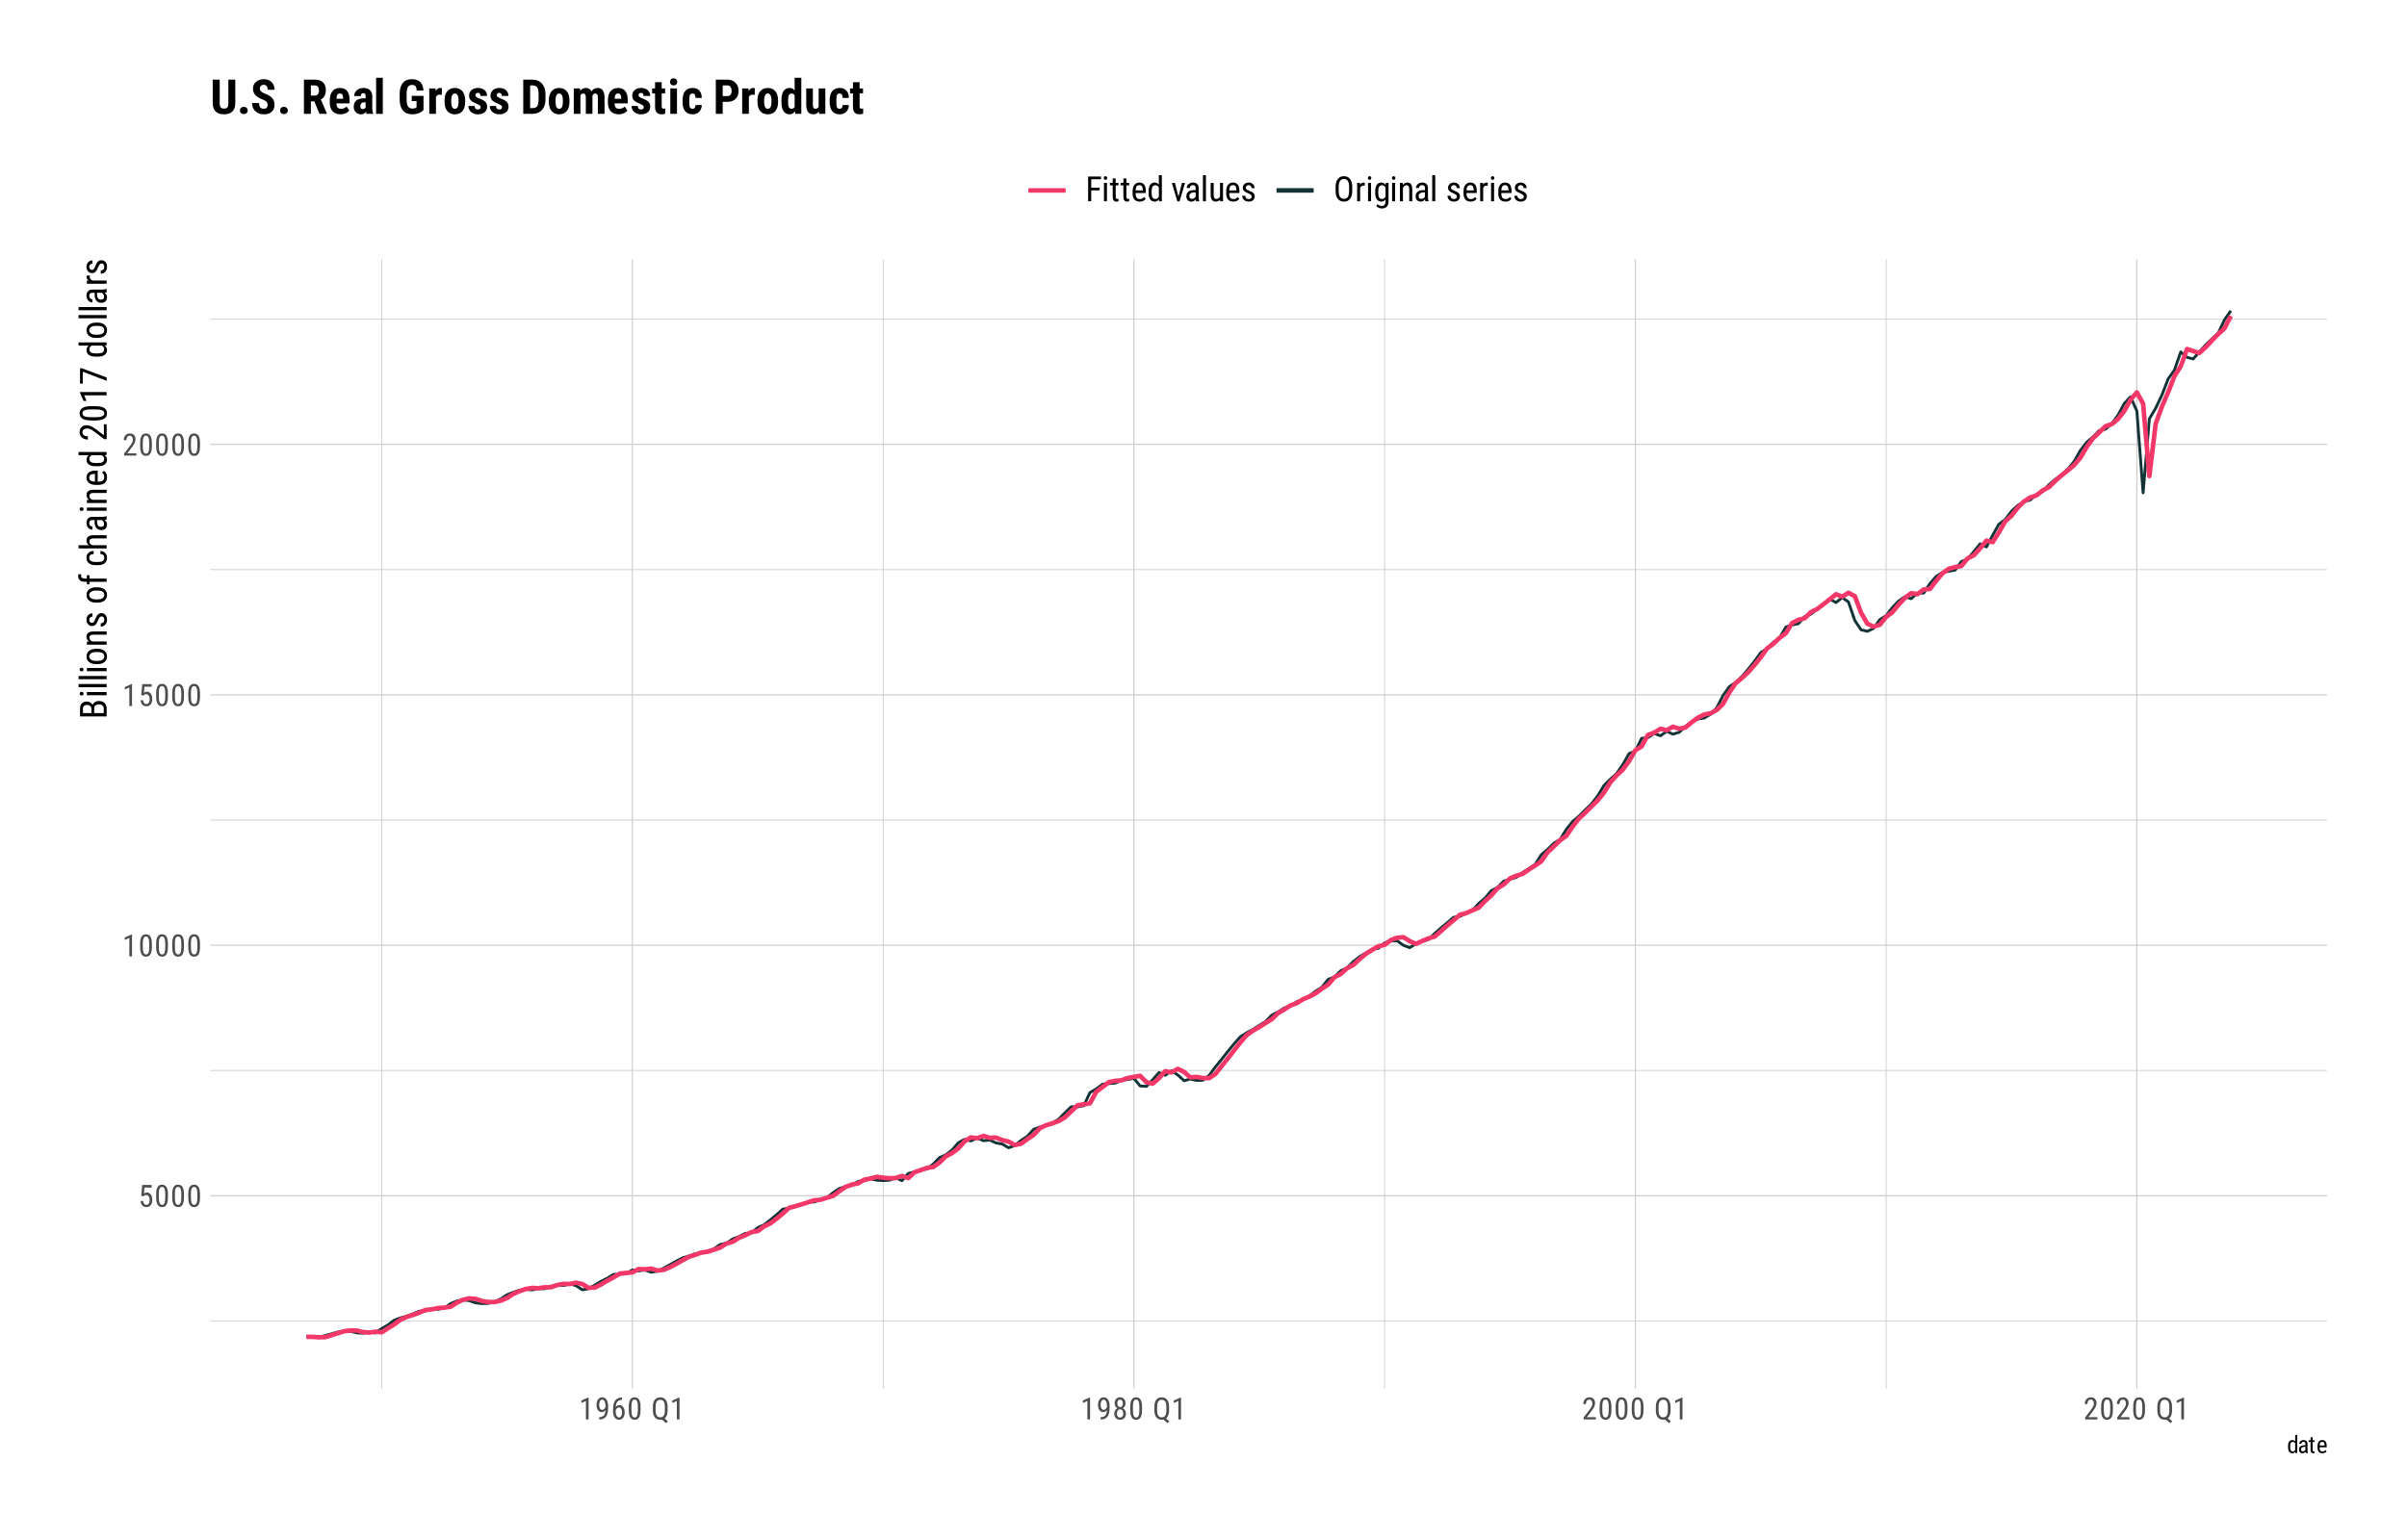 <?xml version="1.0" encoding="UTF-8"?>
<svg xmlns="http://www.w3.org/2000/svg" xmlns:xlink="http://www.w3.org/1999/xlink" width="900" height="576" viewBox="0 0 900 576">
<defs>
<g>
<g id="glyph-0-0">
<path d="M 3.922 0 L 0.578 0 L 0.578 -8.172 L 3.922 -8.172 Z M 3.672 -0.484 L 3.672 -7.688 L 2.375 -4.094 Z M 0.844 -7.641 L 0.844 -0.531 L 2.109 -4.094 Z M 1.031 -0.297 L 3.453 -0.297 L 2.234 -3.703 Z M 2.234 -4.469 L 3.453 -7.875 L 1.031 -7.875 Z M 2.234 -4.469 "/>
</g>
<g id="glyph-0-1">
<path d="M 1.062 -4.094 L 1.422 -8.172 L 4.969 -8.172 L 4.969 -7.219 L 2.25 -7.219 L 2.062 -4.984 C 2.395 -5.223 2.758 -5.344 3.156 -5.344 C 3.789 -5.344 4.285 -5.094 4.641 -4.594 C 5.004 -4.102 5.188 -3.441 5.188 -2.609 C 5.188 -1.766 4.988 -1.098 4.594 -0.609 C 4.207 -0.129 3.664 0.109 2.969 0.109 C 2.363 0.109 1.867 -0.086 1.484 -0.484 C 1.098 -0.891 0.875 -1.445 0.812 -2.156 L 1.75 -2.156 C 1.801 -1.688 1.93 -1.332 2.141 -1.094 C 2.359 -0.852 2.633 -0.734 2.969 -0.734 C 3.352 -0.734 3.656 -0.898 3.875 -1.234 C 4.094 -1.566 4.203 -2.02 4.203 -2.594 C 4.203 -3.125 4.082 -3.555 3.844 -3.891 C 3.613 -4.234 3.301 -4.406 2.906 -4.406 C 2.582 -4.406 2.316 -4.32 2.109 -4.156 L 1.859 -3.891 Z M 1.062 -4.094 "/>
</g>
<g id="glyph-0-2">
<path d="M 5.031 -3.484 C 5.031 -2.273 4.852 -1.375 4.5 -0.781 C 4.145 -0.188 3.594 0.109 2.844 0.109 C 2.113 0.109 1.566 -0.176 1.203 -0.75 C 0.848 -1.32 0.66 -2.18 0.641 -3.328 L 0.641 -4.734 C 0.641 -5.93 0.816 -6.82 1.172 -7.406 C 1.523 -7.988 2.078 -8.281 2.828 -8.281 C 3.566 -8.281 4.113 -8 4.469 -7.438 C 4.82 -6.883 5.008 -6.047 5.031 -4.922 Z M 4.031 -4.906 C 4.031 -5.77 3.93 -6.406 3.734 -6.812 C 3.547 -7.227 3.242 -7.438 2.828 -7.438 C 2.422 -7.438 2.117 -7.234 1.922 -6.828 C 1.734 -6.43 1.641 -5.828 1.641 -5.016 L 1.641 -3.328 C 1.641 -2.461 1.738 -1.812 1.938 -1.375 C 2.133 -0.945 2.438 -0.734 2.844 -0.734 C 3.25 -0.734 3.547 -0.938 3.734 -1.344 C 3.922 -1.75 4.02 -2.375 4.031 -3.219 Z M 4.031 -4.906 "/>
</g>
<g id="glyph-0-3">
<path d="M 3.609 0 L 2.609 0 L 2.609 -6.922 L 0.906 -6.156 L 0.906 -7.094 L 3.453 -8.219 L 3.609 -8.219 Z M 3.609 0 "/>
</g>
<g id="glyph-0-4">
<path d="M 5.234 0 L 0.656 0 L 0.656 -0.75 L 2.984 -3.828 C 3.336 -4.305 3.582 -4.695 3.719 -5 C 3.852 -5.312 3.922 -5.633 3.922 -5.969 C 3.922 -6.406 3.816 -6.758 3.609 -7.031 C 3.41 -7.301 3.148 -7.438 2.828 -7.438 C 2.41 -7.438 2.086 -7.289 1.859 -7 C 1.629 -6.719 1.516 -6.305 1.516 -5.766 L 0.531 -5.766 C 0.531 -6.516 0.734 -7.117 1.141 -7.578 C 1.555 -8.047 2.117 -8.281 2.828 -8.281 C 3.473 -8.281 3.984 -8.082 4.359 -7.688 C 4.734 -7.289 4.922 -6.758 4.922 -6.094 C 4.922 -5.289 4.5 -4.336 3.656 -3.234 L 1.844 -0.844 L 5.234 -0.844 Z M 5.234 0 "/>
</g>
<g id="glyph-0-5">
<path d="M 3.922 -3.5 C 3.523 -2.988 3.062 -2.734 2.531 -2.734 C 1.938 -2.734 1.461 -2.984 1.109 -3.484 C 0.754 -3.984 0.578 -4.641 0.578 -5.453 C 0.578 -6.305 0.77 -6.988 1.156 -7.5 C 1.539 -8.02 2.066 -8.281 2.734 -8.281 C 3.422 -8.281 3.957 -7.984 4.344 -7.391 C 4.727 -6.797 4.922 -5.969 4.922 -4.906 L 4.922 -4.609 C 4.922 -3.703 4.852 -2.969 4.719 -2.406 C 4.582 -1.844 4.379 -1.391 4.109 -1.047 C 3.848 -0.703 3.508 -0.441 3.094 -0.266 C 2.688 -0.086 2.176 0 1.562 0 L 1.562 -0.875 L 1.734 -0.875 C 2.43 -0.883 2.961 -1.098 3.328 -1.516 C 3.691 -1.93 3.891 -2.594 3.922 -3.5 Z M 2.703 -3.594 C 2.941 -3.594 3.176 -3.691 3.406 -3.891 C 3.633 -4.086 3.812 -4.352 3.938 -4.688 L 3.938 -5.125 C 3.938 -5.801 3.816 -6.352 3.578 -6.781 C 3.348 -7.207 3.066 -7.422 2.734 -7.422 C 2.367 -7.422 2.082 -7.242 1.875 -6.891 C 1.664 -6.535 1.562 -6.078 1.562 -5.516 C 1.562 -4.953 1.66 -4.488 1.859 -4.125 C 2.066 -3.77 2.348 -3.594 2.703 -3.594 Z M 2.703 -3.594 "/>
</g>
<g id="glyph-0-6">
<path d="M 4.109 -8.188 L 4.109 -7.297 L 3.953 -7.297 C 3.285 -7.285 2.766 -7.062 2.391 -6.625 C 2.023 -6.195 1.812 -5.547 1.75 -4.672 C 2.113 -5.129 2.578 -5.359 3.141 -5.359 C 3.742 -5.359 4.223 -5.109 4.578 -4.609 C 4.93 -4.117 5.109 -3.473 5.109 -2.672 C 5.109 -1.805 4.91 -1.125 4.516 -0.625 C 4.129 -0.133 3.609 0.109 2.953 0.109 C 2.285 0.109 1.75 -0.18 1.344 -0.766 C 0.938 -1.359 0.734 -2.141 0.734 -3.109 L 0.734 -3.516 C 0.734 -4.629 0.852 -5.52 1.094 -6.188 C 1.344 -6.852 1.703 -7.348 2.172 -7.672 C 2.648 -8.004 3.242 -8.176 3.953 -8.188 Z M 2.969 -4.5 C 2.707 -4.5 2.461 -4.395 2.234 -4.188 C 2.004 -3.977 1.836 -3.719 1.734 -3.406 L 1.734 -3 C 1.734 -2.332 1.848 -1.789 2.078 -1.375 C 2.316 -0.957 2.609 -0.75 2.953 -0.75 C 3.316 -0.75 3.602 -0.922 3.812 -1.266 C 4.031 -1.609 4.141 -2.055 4.141 -2.609 C 4.141 -3.172 4.031 -3.625 3.812 -3.969 C 3.602 -4.32 3.32 -4.5 2.969 -4.5 Z M 2.969 -4.5 "/>
</g>
<g id="glyph-0-7">
</g>
<g id="glyph-0-8">
<path d="M 6.156 -3.375 C 6.156 -2.656 6.055 -2.047 5.859 -1.547 C 5.672 -1.055 5.398 -0.672 5.047 -0.391 L 6.266 0.703 L 5.562 1.375 L 4.094 0.047 C 3.852 0.086 3.625 0.109 3.406 0.109 C 2.562 0.109 1.895 -0.188 1.406 -0.781 C 0.914 -1.375 0.664 -2.211 0.656 -3.297 L 0.656 -4.797 C 0.656 -5.891 0.895 -6.742 1.375 -7.359 C 1.852 -7.973 2.523 -8.281 3.391 -8.281 C 4.266 -8.281 4.941 -7.977 5.422 -7.375 C 5.898 -6.781 6.145 -5.93 6.156 -4.828 Z M 5.125 -4.797 C 5.125 -5.66 4.984 -6.301 4.703 -6.719 C 4.422 -7.145 3.984 -7.359 3.391 -7.359 C 2.836 -7.359 2.414 -7.145 2.125 -6.719 C 1.832 -6.289 1.68 -5.66 1.672 -4.828 L 1.672 -3.375 C 1.672 -2.531 1.816 -1.891 2.109 -1.453 C 2.398 -1.016 2.832 -0.797 3.406 -0.797 C 3.977 -0.797 4.406 -0.992 4.688 -1.391 C 4.969 -1.797 5.113 -2.41 5.125 -3.234 Z M 5.125 -4.797 "/>
</g>
<g id="glyph-0-9">
<path d="M 4.859 -6.047 C 4.859 -5.641 4.766 -5.273 4.578 -4.953 C 4.398 -4.629 4.16 -4.379 3.859 -4.203 C 4.223 -4.016 4.504 -3.742 4.703 -3.391 C 4.91 -3.047 5.016 -2.648 5.016 -2.203 C 5.016 -1.504 4.816 -0.941 4.422 -0.516 C 4.023 -0.098 3.492 0.109 2.828 0.109 C 2.172 0.109 1.645 -0.098 1.25 -0.516 C 0.852 -0.941 0.656 -1.504 0.656 -2.203 C 0.656 -2.648 0.754 -3.051 0.953 -3.406 C 1.16 -3.758 1.441 -4.031 1.797 -4.219 C 1.484 -4.395 1.238 -4.641 1.062 -4.953 C 0.883 -5.273 0.797 -5.641 0.797 -6.047 C 0.797 -6.734 0.984 -7.273 1.359 -7.672 C 1.734 -8.078 2.223 -8.281 2.828 -8.281 C 3.441 -8.281 3.93 -8.082 4.297 -7.688 C 4.672 -7.289 4.859 -6.742 4.859 -6.047 Z M 4.031 -2.234 C 4.031 -2.703 3.914 -3.078 3.688 -3.359 C 3.469 -3.641 3.18 -3.781 2.828 -3.781 C 2.461 -3.781 2.172 -3.633 1.953 -3.344 C 1.742 -3.062 1.641 -2.691 1.641 -2.234 C 1.641 -1.754 1.742 -1.383 1.953 -1.125 C 2.16 -0.863 2.453 -0.734 2.828 -0.734 C 3.211 -0.734 3.508 -0.863 3.719 -1.125 C 3.926 -1.383 4.031 -1.754 4.031 -2.234 Z M 3.875 -6.031 C 3.875 -6.445 3.773 -6.785 3.578 -7.047 C 3.391 -7.305 3.141 -7.438 2.828 -7.438 C 2.516 -7.438 2.266 -7.305 2.078 -7.047 C 1.891 -6.785 1.797 -6.445 1.797 -6.031 C 1.797 -5.602 1.891 -5.258 2.078 -5 C 2.273 -4.75 2.523 -4.625 2.828 -4.625 C 3.148 -4.625 3.406 -4.75 3.594 -5 C 3.781 -5.258 3.875 -5.602 3.875 -6.031 Z M 3.875 -6.031 "/>
</g>
<g id="glyph-1-0">
<path d="M 3.078 0 L 0.453 0 L 0.453 -6.406 L 3.078 -6.406 Z M 2.875 -0.375 L 2.875 -6.016 L 1.859 -3.203 Z M 0.656 -5.984 L 0.656 -0.406 L 1.641 -3.203 Z M 0.797 -0.234 L 2.703 -0.234 L 1.75 -2.891 Z M 1.75 -3.5 L 2.703 -6.156 L 0.797 -6.156 Z M 1.75 -3.5 "/>
</g>
<g id="glyph-1-1">
<path d="M 0.422 -2.594 C 0.422 -3.32 0.555 -3.879 0.828 -4.266 C 1.098 -4.648 1.492 -4.844 2.016 -4.844 C 2.461 -4.844 2.816 -4.66 3.078 -4.297 L 3.078 -6.75 L 3.844 -6.75 L 3.844 0 L 3.141 0 L 3.094 -0.516 C 2.844 -0.109 2.477 0.094 2 0.094 C 1.508 0.094 1.125 -0.098 0.844 -0.484 C 0.562 -0.867 0.422 -1.41 0.422 -2.109 Z M 1.203 -2.156 C 1.203 -1.613 1.281 -1.219 1.438 -0.969 C 1.594 -0.719 1.848 -0.594 2.203 -0.594 C 2.586 -0.594 2.879 -0.789 3.078 -1.188 L 3.078 -3.578 C 2.867 -3.961 2.578 -4.156 2.203 -4.156 C 1.848 -4.156 1.594 -4.031 1.438 -3.781 C 1.281 -3.531 1.203 -3.145 1.203 -2.625 Z M 1.203 -2.156 "/>
</g>
<g id="glyph-1-2">
<path d="M 3.031 0 C 2.977 -0.102 2.941 -0.273 2.922 -0.516 C 2.648 -0.109 2.301 0.094 1.875 0.094 C 1.438 0.094 1.098 -0.023 0.859 -0.266 C 0.617 -0.516 0.5 -0.859 0.5 -1.297 C 0.5 -1.773 0.66 -2.156 0.984 -2.438 C 1.316 -2.727 1.77 -2.879 2.344 -2.891 L 2.906 -2.891 L 2.906 -3.391 C 2.906 -3.672 2.844 -3.867 2.719 -3.984 C 2.594 -4.109 2.406 -4.172 2.156 -4.172 C 1.914 -4.172 1.723 -4.098 1.578 -3.953 C 1.43 -3.816 1.359 -3.645 1.359 -3.438 L 0.578 -3.438 C 0.578 -3.676 0.648 -3.906 0.797 -4.125 C 0.941 -4.352 1.133 -4.531 1.375 -4.656 C 1.613 -4.781 1.883 -4.844 2.188 -4.844 C 2.676 -4.844 3.047 -4.723 3.297 -4.484 C 3.547 -4.242 3.676 -3.891 3.688 -3.422 L 3.688 -1.031 C 3.688 -0.656 3.738 -0.336 3.844 -0.078 L 3.844 0 Z M 1.984 -0.625 C 2.18 -0.625 2.363 -0.676 2.531 -0.781 C 2.707 -0.883 2.832 -1.016 2.906 -1.172 L 2.906 -2.312 L 2.469 -2.312 C 2.102 -2.301 1.812 -2.211 1.594 -2.047 C 1.383 -1.891 1.281 -1.672 1.281 -1.391 C 1.281 -1.117 1.332 -0.922 1.438 -0.797 C 1.551 -0.68 1.734 -0.625 1.984 -0.625 Z M 1.984 -0.625 "/>
</g>
<g id="glyph-1-3">
<path d="M 1.594 -5.906 L 1.594 -4.75 L 2.312 -4.75 L 2.312 -4.125 L 1.594 -4.125 L 1.594 -1.172 C 1.594 -0.984 1.625 -0.844 1.688 -0.75 C 1.75 -0.656 1.859 -0.609 2.016 -0.609 C 2.109 -0.609 2.211 -0.625 2.328 -0.656 L 2.312 0 C 2.133 0.062 1.953 0.094 1.766 0.094 C 1.461 0.094 1.227 -0.016 1.062 -0.234 C 0.906 -0.461 0.828 -0.773 0.828 -1.172 L 0.828 -4.125 L 0.094 -4.125 L 0.094 -4.75 L 0.828 -4.75 L 0.828 -5.906 Z M 1.594 -5.906 "/>
</g>
<g id="glyph-1-4">
<path d="M 2.281 0.094 C 1.688 0.094 1.227 -0.082 0.906 -0.438 C 0.594 -0.789 0.438 -1.312 0.438 -2 L 0.438 -2.578 C 0.438 -3.285 0.586 -3.836 0.891 -4.234 C 1.203 -4.641 1.633 -4.844 2.188 -4.844 C 2.75 -4.844 3.164 -4.664 3.438 -4.312 C 3.719 -3.957 3.859 -3.406 3.859 -2.656 L 3.859 -2.141 L 1.203 -2.141 L 1.203 -2.031 C 1.203 -1.52 1.297 -1.148 1.484 -0.922 C 1.68 -0.691 1.961 -0.578 2.328 -0.578 C 2.555 -0.578 2.754 -0.617 2.922 -0.703 C 3.098 -0.785 3.266 -0.922 3.422 -1.109 L 3.828 -0.625 C 3.484 -0.145 2.969 0.094 2.281 0.094 Z M 2.188 -4.172 C 1.863 -4.172 1.625 -4.062 1.469 -3.844 C 1.32 -3.625 1.238 -3.281 1.219 -2.812 L 3.078 -2.812 L 3.078 -2.922 C 3.055 -3.367 2.973 -3.688 2.828 -3.875 C 2.691 -4.07 2.477 -4.172 2.188 -4.172 Z M 2.188 -4.172 "/>
</g>
<g id="glyph-2-0">
<path d="M 0 -4.781 L 0 -0.719 L -9.953 -0.719 L -9.953 -4.781 Z M -0.594 -4.469 L -9.359 -4.469 L -4.984 -2.906 Z M -9.297 -1.016 L -0.641 -1.016 L -4.984 -2.562 Z M -0.375 -1.25 L -0.375 -4.203 L -4.5 -2.734 Z M -5.438 -2.734 L -9.578 -4.203 L -9.578 -1.25 Z M -5.438 -2.734 "/>
</g>
<g id="glyph-2-1">
<path d="M 0 -1.078 L -9.953 -1.078 L -9.953 -3.906 C -9.953 -4.812 -9.727 -5.492 -9.281 -5.953 C -8.844 -6.41 -8.18 -6.641 -7.297 -6.641 C -6.836 -6.641 -6.426 -6.523 -6.062 -6.297 C -5.707 -6.066 -5.438 -5.754 -5.25 -5.359 C -5.102 -5.805 -4.816 -6.164 -4.391 -6.438 C -3.973 -6.707 -3.469 -6.844 -2.875 -6.844 C -1.977 -6.844 -1.273 -6.594 -0.766 -6.094 C -0.254 -5.602 0 -4.906 0 -4 Z M -4.656 -2.328 L -1.078 -2.328 L -1.078 -4.031 C -1.078 -4.508 -1.234 -4.883 -1.547 -5.156 C -1.859 -5.438 -2.297 -5.578 -2.859 -5.578 C -4.055 -5.578 -4.656 -5.07 -4.656 -4.062 Z M -5.703 -2.328 L -5.703 -3.938 C -5.703 -4.363 -5.848 -4.707 -6.141 -4.969 C -6.43 -5.238 -6.82 -5.375 -7.312 -5.375 C -7.852 -5.375 -8.25 -5.254 -8.5 -5.016 C -8.75 -4.773 -8.875 -4.406 -8.875 -3.906 L -8.875 -2.328 Z M -5.703 -2.328 "/>
</g>
<g id="glyph-2-2">
<path d="M 0 -2.203 L 0 -1 L -7.391 -1 L -7.391 -2.203 Z M -9.359 -2.297 C -9.148 -2.297 -8.977 -2.238 -8.844 -2.125 C -8.707 -2.02 -8.641 -1.848 -8.641 -1.609 C -8.641 -1.379 -8.707 -1.207 -8.844 -1.094 C -8.977 -0.988 -9.148 -0.938 -9.359 -0.938 C -9.566 -0.938 -9.738 -0.988 -9.875 -1.094 C -10.02 -1.207 -10.094 -1.379 -10.094 -1.609 C -10.094 -1.836 -10.02 -2.008 -9.875 -2.125 C -9.727 -2.238 -9.555 -2.297 -9.359 -2.297 Z M -9.359 -2.297 "/>
</g>
<g id="glyph-2-3">
<path d="M 0 -2.203 L 0 -1 L -10.5 -1 L -10.5 -2.203 Z M 0 -2.203 "/>
</g>
<g id="glyph-2-4">
<path d="M -4.047 -0.656 C -5.117 -0.656 -5.969 -0.914 -6.594 -1.438 C -7.219 -1.957 -7.531 -2.645 -7.531 -3.5 C -7.531 -4.352 -7.223 -5.039 -6.609 -5.562 C -6.004 -6.082 -5.176 -6.352 -4.125 -6.375 L -3.344 -6.375 C -2.27 -6.375 -1.422 -6.113 -0.797 -5.594 C -0.172 -5.07 0.141 -4.379 0.141 -3.516 C 0.141 -2.66 -0.16 -1.973 -0.766 -1.453 C -1.379 -0.93 -2.203 -0.664 -3.234 -0.656 Z M -3.344 -1.859 C -2.582 -1.859 -1.984 -2.004 -1.547 -2.297 C -1.109 -2.598 -0.891 -3.004 -0.891 -3.516 C -0.891 -4.578 -1.66 -5.125 -3.203 -5.156 L -4.047 -5.156 C -4.797 -5.156 -5.391 -5.004 -5.828 -4.703 C -6.273 -4.41 -6.5 -4.008 -6.5 -3.5 C -6.5 -3 -6.273 -2.598 -5.828 -2.297 C -5.391 -2.004 -4.797 -1.859 -4.047 -1.859 Z M -3.344 -1.859 "/>
</g>
<g id="glyph-2-5">
<path d="M -7.391 -2.047 L -6.594 -2.078 C -7.219 -2.547 -7.531 -3.145 -7.531 -3.875 C -7.531 -5.188 -6.66 -5.848 -4.922 -5.859 L 0 -5.859 L 0 -4.656 L -4.859 -4.656 C -5.441 -4.656 -5.852 -4.555 -6.094 -4.359 C -6.332 -4.172 -6.453 -3.883 -6.453 -3.5 C -6.453 -3.195 -6.352 -2.926 -6.156 -2.688 C -5.957 -2.445 -5.695 -2.254 -5.375 -2.109 L 0 -2.109 L 0 -0.906 L -7.391 -0.906 Z M -7.391 -2.047 "/>
</g>
<g id="glyph-2-6">
<path d="M -1.891 -4.5 C -2.148 -4.5 -2.375 -4.398 -2.562 -4.203 C -2.75 -4.004 -2.969 -3.625 -3.219 -3.062 C -3.488 -2.414 -3.719 -1.957 -3.906 -1.688 C -4.102 -1.426 -4.32 -1.227 -4.562 -1.094 C -4.801 -0.957 -5.094 -0.891 -5.438 -0.891 C -6.039 -0.891 -6.539 -1.109 -6.938 -1.547 C -7.332 -1.992 -7.531 -2.555 -7.531 -3.234 C -7.531 -3.961 -7.32 -4.547 -6.906 -4.984 C -6.488 -5.422 -5.953 -5.641 -5.297 -5.641 L -5.297 -4.438 C -5.629 -4.438 -5.91 -4.32 -6.141 -4.094 C -6.379 -3.875 -6.5 -3.586 -6.5 -3.234 C -6.5 -2.879 -6.406 -2.598 -6.219 -2.391 C -6.031 -2.191 -5.781 -2.094 -5.469 -2.094 C -5.227 -2.094 -5.031 -2.164 -4.875 -2.312 C -4.727 -2.469 -4.531 -2.828 -4.281 -3.391 C -3.938 -4.285 -3.594 -4.895 -3.25 -5.219 C -2.914 -5.539 -2.492 -5.703 -1.984 -5.703 C -1.336 -5.703 -0.82 -5.477 -0.438 -5.031 C -0.051 -4.594 0.141 -4.004 0.141 -3.266 C 0.141 -2.492 -0.078 -1.867 -0.516 -1.391 C -0.961 -0.91 -1.523 -0.672 -2.203 -0.672 L -2.203 -1.891 C -1.797 -1.91 -1.473 -2.035 -1.234 -2.266 C -1.004 -2.504 -0.891 -2.836 -0.891 -3.266 C -0.891 -3.672 -0.977 -3.977 -1.156 -4.188 C -1.344 -4.395 -1.586 -4.5 -1.891 -4.5 Z M -1.891 -4.5 "/>
</g>
<g id="glyph-2-7">
</g>
<g id="glyph-2-8">
<path d="M 0 -1.438 L -6.422 -1.438 L -6.422 -0.469 L -7.391 -0.469 L -7.391 -1.438 L -8.25 -1.438 C -9 -1.445 -9.582 -1.633 -10 -2 C -10.426 -2.375 -10.641 -2.895 -10.641 -3.562 C -10.641 -3.801 -10.602 -4.047 -10.531 -4.297 L -9.5 -4.234 C -9.539 -4.055 -9.562 -3.867 -9.562 -3.672 C -9.562 -2.984 -9.07 -2.641 -8.094 -2.641 L -7.391 -2.641 L -7.391 -3.906 L -6.422 -3.906 L -6.422 -2.641 L 0 -2.641 Z M 0 -1.438 "/>
</g>
<g id="glyph-2-9">
<path d="M -0.891 -3.469 C -0.891 -3.875 -1.016 -4.195 -1.266 -4.438 C -1.516 -4.676 -1.867 -4.805 -2.328 -4.828 L -2.328 -5.969 C -1.617 -5.945 -1.031 -5.695 -0.562 -5.219 C -0.094 -4.738 0.141 -4.156 0.141 -3.469 C 0.141 -2.551 -0.145 -1.852 -0.719 -1.375 C -1.301 -0.895 -2.16 -0.656 -3.297 -0.656 L -4.109 -0.656 C -5.234 -0.656 -6.082 -0.895 -6.656 -1.375 C -7.238 -1.852 -7.531 -2.551 -7.531 -3.469 C -7.531 -4.219 -7.289 -4.816 -6.812 -5.266 C -6.332 -5.711 -5.68 -5.945 -4.859 -5.969 L -4.859 -4.828 C -5.398 -4.805 -5.805 -4.676 -6.078 -4.438 C -6.359 -4.207 -6.5 -3.883 -6.5 -3.469 C -6.5 -2.926 -6.32 -2.523 -5.969 -2.266 C -5.613 -2.004 -5.031 -1.867 -4.219 -1.859 L -3.281 -1.859 C -2.406 -1.859 -1.785 -1.988 -1.422 -2.25 C -1.066 -2.508 -0.891 -2.914 -0.891 -3.469 Z M -0.891 -3.469 "/>
</g>
<g id="glyph-2-10">
<path d="M -6.641 -2.109 C -7.234 -2.566 -7.531 -3.156 -7.531 -3.875 C -7.531 -5.188 -6.66 -5.848 -4.922 -5.859 L 0 -5.859 L 0 -4.656 L -4.859 -4.656 C -5.441 -4.656 -5.852 -4.555 -6.094 -4.359 C -6.332 -4.172 -6.453 -3.883 -6.453 -3.5 C -6.453 -3.195 -6.352 -2.926 -6.156 -2.688 C -5.957 -2.445 -5.695 -2.254 -5.375 -2.109 L 0 -2.109 L 0 -0.906 L -10.5 -0.906 L -10.5 -2.109 Z M -6.641 -2.109 "/>
</g>
<g id="glyph-2-11">
<path d="M 0 -4.703 C -0.156 -4.629 -0.426 -4.578 -0.812 -4.547 C -0.176 -4.117 0.141 -3.57 0.141 -2.906 C 0.141 -2.238 -0.047 -1.719 -0.422 -1.344 C -0.797 -0.969 -1.328 -0.781 -2.016 -0.781 C -2.766 -0.781 -3.359 -1.035 -3.797 -1.547 C -4.242 -2.055 -4.473 -2.754 -4.484 -3.641 L -4.484 -4.531 L -5.266 -4.531 C -5.711 -4.531 -6.031 -4.43 -6.219 -4.234 C -6.406 -4.035 -6.5 -3.738 -6.5 -3.344 C -6.5 -2.977 -6.391 -2.68 -6.172 -2.453 C -5.953 -2.223 -5.676 -2.109 -5.344 -2.109 L -5.344 -0.906 C -5.719 -0.906 -6.078 -1.016 -6.422 -1.234 C -6.773 -1.461 -7.047 -1.766 -7.234 -2.141 C -7.43 -2.516 -7.531 -2.938 -7.531 -3.406 C -7.531 -4.164 -7.344 -4.738 -6.969 -5.125 C -6.594 -5.52 -6.047 -5.723 -5.328 -5.734 L -1.594 -5.734 C -1.02 -5.742 -0.523 -5.82 -0.109 -5.969 L 0 -5.969 Z M -0.969 -3.094 C -0.969 -3.395 -1.047 -3.676 -1.203 -3.938 C -1.367 -4.207 -1.578 -4.406 -1.828 -4.531 L -3.594 -4.531 L -3.594 -3.844 C -3.582 -3.27 -3.453 -2.816 -3.203 -2.484 C -2.953 -2.148 -2.602 -1.984 -2.156 -1.984 C -1.738 -1.984 -1.438 -2.066 -1.25 -2.234 C -1.062 -2.41 -0.969 -2.695 -0.969 -3.094 Z M -0.969 -3.094 "/>
</g>
<g id="glyph-2-12">
<path d="M 0.141 -3.547 C 0.141 -2.629 -0.133 -1.922 -0.688 -1.422 C -1.238 -0.93 -2.047 -0.68 -3.109 -0.672 L -4 -0.672 C -5.102 -0.672 -5.969 -0.91 -6.594 -1.391 C -7.219 -1.879 -7.531 -2.551 -7.531 -3.406 C -7.531 -4.27 -7.254 -4.914 -6.703 -5.344 C -6.148 -5.781 -5.289 -6.004 -4.125 -6.016 L -3.344 -6.016 L -3.344 -1.875 L -3.172 -1.875 C -2.367 -1.875 -1.785 -2.023 -1.422 -2.328 C -1.066 -2.629 -0.891 -3.055 -0.891 -3.609 C -0.891 -3.973 -0.957 -4.289 -1.094 -4.562 C -1.227 -4.832 -1.441 -5.082 -1.734 -5.312 L -0.969 -5.953 C -0.227 -5.422 0.141 -4.617 0.141 -3.547 Z M -6.5 -3.406 C -6.5 -2.906 -6.328 -2.535 -5.984 -2.297 C -5.641 -2.055 -5.102 -1.922 -4.375 -1.891 L -4.375 -4.797 L -4.547 -4.797 C -5.242 -4.766 -5.742 -4.641 -6.047 -4.422 C -6.348 -4.203 -6.5 -3.863 -6.5 -3.406 Z M -6.5 -3.406 "/>
</g>
<g id="glyph-2-13">
<path d="M -4.031 -0.656 C -5.176 -0.656 -6.047 -0.863 -6.641 -1.281 C -7.234 -1.707 -7.531 -2.32 -7.531 -3.125 C -7.531 -3.832 -7.242 -4.383 -6.672 -4.781 L -10.5 -4.781 L -10.5 -5.984 L 0 -5.984 L 0 -4.875 L -0.797 -4.812 C -0.172 -4.414 0.141 -3.852 0.141 -3.125 C 0.141 -2.352 -0.156 -1.75 -0.75 -1.312 C -1.344 -0.875 -2.188 -0.656 -3.281 -0.656 Z M -3.344 -1.859 C -2.508 -1.859 -1.898 -1.977 -1.516 -2.219 C -1.129 -2.469 -0.938 -2.875 -0.938 -3.438 C -0.938 -4.031 -1.238 -4.477 -1.844 -4.781 L -5.578 -4.781 C -6.16 -4.469 -6.453 -4.02 -6.453 -3.438 C -6.453 -2.883 -6.258 -2.484 -5.875 -2.234 C -5.488 -1.984 -4.891 -1.859 -4.078 -1.859 Z M -3.344 -1.859 "/>
</g>
<g id="glyph-2-14">
<path d="M 0 -6.359 L 0 -0.797 L -0.906 -0.797 L -4.672 -3.641 C -5.242 -4.066 -5.719 -4.363 -6.094 -4.531 C -6.469 -4.695 -6.863 -4.781 -7.281 -4.781 C -7.801 -4.781 -8.223 -4.656 -8.547 -4.406 C -8.879 -4.164 -9.047 -3.844 -9.047 -3.438 C -9.047 -2.938 -8.867 -2.547 -8.516 -2.266 C -8.172 -1.992 -7.672 -1.859 -7.016 -1.859 L -7.016 -0.641 C -7.93 -0.641 -8.672 -0.891 -9.234 -1.391 C -9.805 -1.891 -10.094 -2.57 -10.094 -3.438 C -10.094 -4.227 -9.848 -4.852 -9.359 -5.312 C -8.879 -5.77 -8.234 -6 -7.422 -6 C -6.441 -6 -5.281 -5.484 -3.938 -4.453 L -1.031 -2.25 L -1.031 -6.359 Z M 0 -6.359 "/>
</g>
<g id="glyph-2-15">
<path d="M -4.25 -6.125 C -2.781 -6.125 -1.68 -5.906 -0.953 -5.469 C -0.223 -5.039 0.141 -4.367 0.141 -3.453 C 0.141 -2.566 -0.207 -1.906 -0.906 -1.469 C -1.602 -1.031 -2.648 -0.801 -4.047 -0.781 L -5.766 -0.781 C -7.211 -0.781 -8.297 -0.992 -9.016 -1.422 C -9.734 -1.859 -10.094 -2.535 -10.094 -3.453 C -10.094 -4.348 -9.75 -5.008 -9.062 -5.438 C -8.383 -5.863 -7.359 -6.094 -5.984 -6.125 Z M -5.969 -4.906 C -7.02 -4.906 -7.797 -4.789 -8.297 -4.562 C -8.797 -4.332 -9.047 -3.961 -9.047 -3.453 C -9.047 -2.953 -8.801 -2.582 -8.312 -2.344 C -7.82 -2.113 -7.082 -1.992 -6.094 -1.984 L -4.047 -1.984 C -2.992 -1.984 -2.203 -2.102 -1.672 -2.344 C -1.148 -2.594 -0.891 -2.961 -0.891 -3.453 C -0.891 -3.953 -1.141 -4.316 -1.641 -4.547 C -2.141 -4.773 -2.898 -4.895 -3.922 -4.906 Z M -5.969 -4.906 "/>
</g>
<g id="glyph-2-16">
<path d="M 0 -4.406 L 0 -3.188 L -8.422 -3.188 L -7.5 -1.094 L -8.641 -1.094 L -10 -4.219 L -10 -4.406 Z M 0 -4.406 "/>
</g>
<g id="glyph-2-17">
<path d="M -9.25 -6.297 L 0 -2.859 L 0 -1.594 L -8.922 -5.016 L -8.922 -0.578 L -9.953 -0.578 L -9.953 -6.297 Z M -9.25 -6.297 "/>
</g>
<g id="glyph-2-18">
<path d="M -6.266 -3.953 C -6.297 -3.785 -6.312 -3.602 -6.312 -3.406 C -6.312 -2.789 -5.973 -2.359 -5.297 -2.109 L 0 -2.109 L 0 -0.906 L -7.391 -0.906 L -7.391 -2.078 L -6.641 -2.094 C -7.234 -2.414 -7.531 -2.875 -7.531 -3.469 C -7.531 -3.664 -7.5 -3.828 -7.438 -3.953 Z M -6.266 -3.953 "/>
</g>
<g id="glyph-3-0">
<path d="M 4.438 0 L 0.656 0 L 0.656 -9.25 L 4.438 -9.25 Z M 4.141 -0.547 L 4.141 -8.703 L 2.688 -4.625 Z M 0.953 -8.641 L 0.953 -0.594 L 2.375 -4.625 Z M 1.156 -0.344 L 3.906 -0.344 L 2.531 -4.188 Z M 2.531 -5.047 L 3.906 -8.906 L 1.156 -8.906 Z M 2.531 -5.047 "/>
</g>
<g id="glyph-3-1">
<path d="M 5.281 -4.078 L 2.156 -4.078 L 2.156 0 L 1 0 L 1 -9.25 L 5.812 -9.25 L 5.812 -8.234 L 2.156 -8.234 L 2.156 -5.078 L 5.281 -5.078 Z M 5.281 -4.078 "/>
</g>
<g id="glyph-3-2">
<path d="M 2.047 0 L 0.922 0 L 0.922 -6.875 L 2.047 -6.875 Z M 2.141 -8.688 C 2.141 -8.5 2.086 -8.344 1.984 -8.219 C 1.879 -8.094 1.719 -8.031 1.5 -8.031 C 1.289 -8.031 1.129 -8.094 1.016 -8.219 C 0.91 -8.344 0.859 -8.5 0.859 -8.688 C 0.859 -8.875 0.91 -9.035 1.016 -9.172 C 1.129 -9.305 1.289 -9.375 1.5 -9.375 C 1.707 -9.375 1.863 -9.305 1.969 -9.172 C 2.082 -9.035 2.141 -8.875 2.141 -8.688 Z M 2.141 -8.688 "/>
</g>
<g id="glyph-3-3">
<path d="M 2.312 -8.531 L 2.312 -6.875 L 3.344 -6.875 L 3.344 -5.953 L 2.312 -5.953 L 2.312 -1.703 C 2.312 -1.43 2.352 -1.223 2.438 -1.078 C 2.531 -0.941 2.688 -0.875 2.906 -0.875 C 3.051 -0.875 3.203 -0.898 3.359 -0.953 L 3.344 0 C 3.082 0.082 2.82 0.125 2.562 0.125 C 2.113 0.125 1.77 -0.031 1.531 -0.344 C 1.301 -0.664 1.188 -1.113 1.188 -1.688 L 1.188 -5.953 L 0.141 -5.953 L 0.141 -6.875 L 1.188 -6.875 L 1.188 -8.531 Z M 2.312 -8.531 "/>
</g>
<g id="glyph-3-4">
<path d="M 3.297 0.125 C 2.441 0.125 1.785 -0.129 1.328 -0.641 C 0.867 -1.148 0.633 -1.895 0.625 -2.875 L 0.625 -3.719 C 0.625 -4.738 0.848 -5.539 1.297 -6.125 C 1.742 -6.707 2.367 -7 3.172 -7 C 3.973 -7 4.57 -6.738 4.969 -6.219 C 5.363 -5.707 5.566 -4.91 5.578 -3.828 L 5.578 -3.094 L 1.75 -3.094 L 1.75 -2.938 C 1.75 -2.195 1.883 -1.66 2.156 -1.328 C 2.438 -0.992 2.836 -0.828 3.359 -0.828 C 3.691 -0.828 3.984 -0.891 4.234 -1.016 C 4.484 -1.141 4.719 -1.336 4.938 -1.609 L 5.516 -0.906 C 5.035 -0.219 4.297 0.125 3.297 0.125 Z M 3.172 -6.031 C 2.703 -6.031 2.352 -5.867 2.125 -5.547 C 1.906 -5.234 1.781 -4.738 1.75 -4.062 L 4.453 -4.062 L 4.453 -4.219 C 4.422 -4.863 4.301 -5.328 4.094 -5.609 C 3.895 -5.891 3.586 -6.031 3.172 -6.031 Z M 3.172 -6.031 "/>
</g>
<g id="glyph-3-5">
<path d="M 0.609 -3.75 C 0.609 -4.801 0.805 -5.602 1.203 -6.156 C 1.598 -6.719 2.164 -7 2.906 -7 C 3.562 -7 4.07 -6.734 4.438 -6.203 L 4.438 -9.75 L 5.562 -9.75 L 5.562 0 L 4.531 0 L 4.469 -0.734 C 4.102 -0.16 3.578 0.125 2.891 0.125 C 2.18 0.125 1.625 -0.148 1.219 -0.703 C 0.812 -1.254 0.609 -2.035 0.609 -3.047 Z M 1.734 -3.109 C 1.734 -2.336 1.844 -1.77 2.062 -1.406 C 2.289 -1.039 2.664 -0.859 3.188 -0.859 C 3.75 -0.859 4.164 -1.141 4.438 -1.703 L 4.438 -5.172 C 4.145 -5.723 3.727 -6 3.188 -6 C 2.676 -6 2.305 -5.816 2.078 -5.453 C 1.848 -5.086 1.734 -4.535 1.734 -3.797 Z M 1.734 -3.109 "/>
</g>
<g id="glyph-3-6">
</g>
<g id="glyph-3-7">
<path d="M 2.781 -1.703 L 4.094 -6.875 L 5.234 -6.875 L 3.188 0 L 2.359 0 L 0.297 -6.875 L 1.438 -6.875 Z M 2.781 -1.703 "/>
</g>
<g id="glyph-3-8">
<path d="M 4.375 0 C 4.301 -0.145 4.254 -0.395 4.234 -0.75 C 3.828 -0.164 3.316 0.125 2.703 0.125 C 2.078 0.125 1.586 -0.047 1.234 -0.391 C 0.891 -0.742 0.719 -1.238 0.719 -1.875 C 0.719 -2.57 0.953 -3.125 1.422 -3.531 C 1.898 -3.945 2.555 -4.16 3.391 -4.172 L 4.203 -4.172 L 4.203 -4.891 C 4.203 -5.305 4.109 -5.598 3.922 -5.766 C 3.742 -5.941 3.473 -6.031 3.109 -6.031 C 2.766 -6.031 2.488 -5.926 2.281 -5.719 C 2.07 -5.52 1.969 -5.27 1.969 -4.969 L 0.844 -4.969 C 0.844 -5.312 0.941 -5.645 1.141 -5.969 C 1.348 -6.289 1.629 -6.539 1.984 -6.719 C 2.336 -6.906 2.727 -7 3.156 -7 C 3.863 -7 4.398 -6.82 4.766 -6.469 C 5.129 -6.125 5.316 -5.613 5.328 -4.938 L 5.328 -1.484 C 5.328 -0.953 5.398 -0.492 5.547 -0.109 L 5.547 0 Z M 2.875 -0.891 C 3.145 -0.891 3.406 -0.969 3.656 -1.125 C 3.906 -1.281 4.086 -1.469 4.203 -1.688 L 4.203 -3.328 L 3.578 -3.328 C 3.047 -3.316 2.625 -3.195 2.312 -2.969 C 2 -2.738 1.844 -2.414 1.844 -2 C 1.844 -1.613 1.922 -1.332 2.078 -1.156 C 2.234 -0.977 2.5 -0.891 2.875 -0.891 Z M 2.875 -0.891 "/>
</g>
<g id="glyph-3-9">
<path d="M 2.047 0 L 0.922 0 L 0.922 -9.75 L 2.047 -9.75 Z M 2.047 0 "/>
</g>
<g id="glyph-3-10">
<path d="M 4.344 -0.609 C 3.969 -0.117 3.422 0.125 2.703 0.125 C 2.086 0.125 1.617 -0.086 1.297 -0.516 C 0.984 -0.941 0.82 -1.566 0.812 -2.391 L 0.812 -6.875 L 1.938 -6.875 L 1.938 -2.469 C 1.938 -1.406 2.258 -0.875 2.906 -0.875 C 3.582 -0.875 4.051 -1.176 4.312 -1.781 L 4.312 -6.875 L 5.438 -6.875 L 5.438 0 L 4.375 0 Z M 4.344 -0.609 "/>
</g>
<g id="glyph-3-11">
<path d="M 4.172 -1.766 C 4.172 -2.004 4.078 -2.207 3.891 -2.375 C 3.711 -2.551 3.363 -2.754 2.844 -2.984 C 2.238 -3.234 1.812 -3.445 1.562 -3.625 C 1.32 -3.801 1.141 -4.004 1.016 -4.234 C 0.891 -4.461 0.828 -4.734 0.828 -5.047 C 0.828 -5.609 1.031 -6.07 1.438 -6.438 C 1.852 -6.812 2.379 -7 3.016 -7 C 3.68 -7 4.219 -6.801 4.625 -6.406 C 5.031 -6.02 5.234 -5.52 5.234 -4.906 L 4.109 -4.906 C 4.109 -5.219 4.004 -5.484 3.797 -5.703 C 3.586 -5.922 3.328 -6.031 3.016 -6.031 C 2.68 -6.031 2.422 -5.941 2.234 -5.766 C 2.047 -5.598 1.953 -5.367 1.953 -5.078 C 1.953 -4.848 2.02 -4.664 2.156 -4.531 C 2.289 -4.395 2.625 -4.211 3.156 -3.984 C 3.988 -3.648 4.551 -3.328 4.844 -3.016 C 5.145 -2.711 5.297 -2.32 5.297 -1.844 C 5.297 -1.25 5.086 -0.77 4.672 -0.406 C 4.266 -0.051 3.719 0.125 3.031 0.125 C 2.32 0.125 1.742 -0.078 1.297 -0.484 C 0.848 -0.898 0.625 -1.422 0.625 -2.047 L 1.766 -2.047 C 1.773 -1.672 1.891 -1.375 2.109 -1.156 C 2.328 -0.938 2.633 -0.828 3.031 -0.828 C 3.406 -0.828 3.688 -0.91 3.875 -1.078 C 4.07 -1.242 4.172 -1.473 4.172 -1.766 Z M 4.172 -1.766 "/>
</g>
<g id="glyph-3-12">
<path d="M 7.016 -3.812 C 7.016 -2.551 6.742 -1.578 6.203 -0.891 C 5.66 -0.211 4.895 0.125 3.906 0.125 C 2.957 0.125 2.207 -0.203 1.656 -0.859 C 1.102 -1.523 0.816 -2.461 0.797 -3.672 L 0.797 -5.422 C 0.797 -6.648 1.066 -7.613 1.609 -8.312 C 2.16 -9.02 2.922 -9.375 3.891 -9.375 C 4.867 -9.375 5.629 -9.035 6.172 -8.359 C 6.711 -7.691 6.992 -6.734 7.016 -5.484 Z M 5.844 -5.422 C 5.844 -6.398 5.68 -7.129 5.359 -7.609 C 5.047 -8.086 4.555 -8.328 3.891 -8.328 C 3.254 -8.328 2.77 -8.082 2.438 -7.594 C 2.113 -7.113 1.953 -6.406 1.953 -5.469 L 1.953 -3.812 C 1.953 -2.863 2.113 -2.141 2.438 -1.641 C 2.77 -1.148 3.258 -0.906 3.906 -0.906 C 4.562 -0.906 5.047 -1.133 5.359 -1.594 C 5.672 -2.051 5.832 -2.75 5.844 -3.688 Z M 5.844 -5.422 "/>
</g>
<g id="glyph-3-13">
<path d="M 3.672 -5.812 C 3.516 -5.844 3.348 -5.859 3.172 -5.859 C 2.586 -5.859 2.188 -5.539 1.969 -4.906 L 1.969 0 L 0.844 0 L 0.844 -6.875 L 1.938 -6.875 L 1.953 -6.172 C 2.254 -6.723 2.676 -7 3.219 -7 C 3.395 -7 3.547 -6.969 3.672 -6.906 Z M 3.672 -5.812 "/>
</g>
<g id="glyph-3-14">
<path d="M 0.609 -3.75 C 0.609 -4.812 0.801 -5.617 1.188 -6.172 C 1.582 -6.723 2.156 -7 2.906 -7 C 3.602 -7 4.133 -6.695 4.5 -6.094 L 4.562 -6.875 L 5.578 -6.875 L 5.578 0.062 C 5.578 0.914 5.359 1.566 4.922 2.016 C 4.484 2.473 3.875 2.703 3.094 2.703 C 2.758 2.703 2.379 2.617 1.953 2.453 C 1.535 2.285 1.223 2.078 1.016 1.828 L 1.469 1.062 C 1.938 1.52 2.453 1.75 3.016 1.75 C 3.941 1.75 4.422 1.238 4.453 0.219 L 4.453 -0.672 C 4.086 -0.141 3.57 0.125 2.906 0.125 C 2.188 0.125 1.629 -0.141 1.234 -0.672 C 0.836 -1.211 0.629 -1.984 0.609 -2.984 Z M 1.734 -3.109 C 1.734 -2.336 1.848 -1.77 2.078 -1.406 C 2.305 -1.039 2.676 -0.859 3.188 -0.859 C 3.75 -0.859 4.172 -1.145 4.453 -1.719 L 4.453 -5.156 C 4.16 -5.719 3.742 -6 3.203 -6 C 2.691 -6 2.32 -5.816 2.094 -5.453 C 1.863 -5.086 1.742 -4.535 1.734 -3.797 Z M 1.734 -3.109 "/>
</g>
<g id="glyph-3-15">
<path d="M 1.891 -6.875 L 1.938 -6.125 C 2.363 -6.707 2.914 -7 3.594 -7 C 4.812 -7 5.43 -6.188 5.453 -4.562 L 5.453 0 L 4.328 0 L 4.328 -4.516 C 4.328 -5.047 4.238 -5.426 4.062 -5.656 C 3.883 -5.883 3.613 -6 3.25 -6 C 2.969 -6 2.719 -5.906 2.5 -5.719 C 2.281 -5.531 2.102 -5.285 1.969 -4.984 L 1.969 0 L 0.844 0 L 0.844 -6.875 Z M 1.891 -6.875 "/>
</g>
<g id="glyph-4-0">
<path d="M 6.141 0 L 0.922 0 L 0.922 -12.797 L 6.141 -12.797 Z M 5.734 -0.75 L 5.734 -12.047 L 3.734 -6.406 Z M 1.312 -11.969 L 1.312 -0.828 L 3.297 -6.406 Z M 1.609 -0.469 L 5.406 -0.469 L 3.5 -5.797 Z M 3.5 -7 L 5.406 -12.328 L 1.609 -12.328 Z M 3.5 -7 "/>
</g>
<g id="glyph-4-1">
<path d="M 9.359 -12.797 L 9.359 -3.938 C 9.336 -2.602 8.969 -1.582 8.25 -0.875 C 7.531 -0.176 6.5 0.172 5.156 0.172 C 3.781 0.172 2.727 -0.18 2 -0.891 C 1.281 -1.609 0.922 -2.645 0.922 -4 L 0.922 -12.797 L 3.531 -12.797 L 3.531 -3.984 C 3.531 -3.266 3.645 -2.75 3.875 -2.438 C 4.113 -2.125 4.539 -1.969 5.156 -1.969 C 5.77 -1.969 6.191 -2.117 6.422 -2.422 C 6.648 -2.734 6.766 -3.242 6.766 -3.953 L 6.766 -12.797 Z M 9.359 -12.797 "/>
</g>
<g id="glyph-4-2">
<path d="M 1.109 -1.266 C 1.109 -1.66 1.238 -1.988 1.5 -2.25 C 1.77 -2.508 2.117 -2.641 2.547 -2.641 C 2.961 -2.641 3.305 -2.508 3.578 -2.25 C 3.859 -2 4 -1.672 4 -1.266 C 4 -0.859 3.859 -0.531 3.578 -0.281 C 3.305 -0.031 2.961 0.094 2.547 0.094 C 2.129 0.094 1.785 -0.031 1.516 -0.281 C 1.242 -0.531 1.109 -0.859 1.109 -1.266 Z M 1.109 -1.266 "/>
</g>
<g id="glyph-4-3">
<path d="M 6.438 -3.359 C 6.438 -3.879 6.301 -4.27 6.031 -4.531 C 5.77 -4.801 5.285 -5.082 4.578 -5.375 C 3.297 -5.852 2.375 -6.422 1.812 -7.078 C 1.25 -7.734 0.969 -8.504 0.969 -9.391 C 0.969 -10.473 1.348 -11.336 2.109 -11.984 C 2.879 -12.641 3.852 -12.969 5.031 -12.969 C 5.812 -12.969 6.508 -12.801 7.125 -12.469 C 7.738 -12.145 8.211 -11.68 8.547 -11.078 C 8.879 -10.473 9.047 -9.785 9.047 -9.016 L 6.469 -9.016 C 6.469 -9.617 6.336 -10.078 6.078 -10.391 C 5.828 -10.703 5.461 -10.859 4.984 -10.859 C 4.535 -10.859 4.18 -10.723 3.922 -10.453 C 3.672 -10.191 3.547 -9.832 3.547 -9.375 C 3.547 -9.02 3.688 -8.703 3.969 -8.422 C 4.25 -8.141 4.75 -7.848 5.469 -7.547 C 6.719 -7.086 7.625 -6.531 8.188 -5.875 C 8.75 -5.219 9.031 -4.383 9.031 -3.375 C 9.031 -2.258 8.676 -1.391 7.969 -0.766 C 7.258 -0.141 6.297 0.172 5.078 0.172 C 4.254 0.172 3.5 0.004 2.812 -0.328 C 2.133 -0.672 1.602 -1.16 1.219 -1.797 C 0.844 -2.43 0.656 -3.176 0.656 -4.031 L 3.25 -4.031 C 3.25 -3.289 3.391 -2.754 3.672 -2.422 C 3.961 -2.086 4.43 -1.922 5.078 -1.922 C 5.984 -1.922 6.438 -2.398 6.438 -3.359 Z M 6.438 -3.359 "/>
</g>
<g id="glyph-4-4">
</g>
<g id="glyph-4-5">
<path d="M 4.906 -4.672 L 3.625 -4.672 L 3.625 0 L 1.031 0 L 1.031 -12.797 L 5.156 -12.797 C 6.457 -12.797 7.457 -12.457 8.156 -11.781 C 8.863 -11.113 9.219 -10.164 9.219 -8.938 C 9.219 -7.227 8.598 -6.035 7.359 -5.359 L 9.609 -0.125 L 9.609 0 L 6.828 0 Z M 3.625 -6.828 L 5.094 -6.828 C 5.602 -6.828 5.988 -7 6.25 -7.344 C 6.508 -7.688 6.641 -8.145 6.641 -8.719 C 6.641 -10 6.141 -10.641 5.141 -10.641 L 3.625 -10.641 Z M 3.625 -6.828 "/>
</g>
<g id="glyph-4-6">
<path d="M 4.75 0.172 C 3.469 0.172 2.469 -0.207 1.75 -0.969 C 1.039 -1.727 0.688 -2.816 0.688 -4.234 L 0.688 -5 C 0.688 -6.5 1.016 -7.656 1.672 -8.469 C 2.328 -9.281 3.266 -9.688 4.484 -9.688 C 5.68 -9.688 6.582 -9.301 7.188 -8.531 C 7.789 -7.77 8.098 -6.641 8.109 -5.141 L 8.109 -3.922 L 3.172 -3.922 C 3.203 -3.211 3.352 -2.695 3.625 -2.375 C 3.906 -2.051 4.332 -1.891 4.906 -1.891 C 5.738 -1.891 6.43 -2.176 6.984 -2.75 L 7.969 -1.234 C 7.656 -0.816 7.207 -0.477 6.625 -0.219 C 6.051 0.039 5.426 0.172 4.75 0.172 Z M 3.188 -5.656 L 5.672 -5.656 L 5.672 -5.891 C 5.66 -6.453 5.566 -6.879 5.391 -7.172 C 5.211 -7.473 4.906 -7.625 4.469 -7.625 C 4.039 -7.625 3.727 -7.469 3.531 -7.156 C 3.332 -6.844 3.219 -6.344 3.188 -5.656 Z M 3.188 -5.656 "/>
</g>
<g id="glyph-4-7">
<path d="M 5.422 0 C 5.348 -0.145 5.281 -0.391 5.219 -0.734 C 4.77 -0.129 4.164 0.172 3.406 0.172 C 2.602 0.172 1.941 -0.086 1.422 -0.609 C 0.898 -1.141 0.641 -1.82 0.641 -2.656 C 0.641 -3.656 0.957 -4.426 1.594 -4.969 C 2.227 -5.52 3.141 -5.801 4.328 -5.812 L 5.094 -5.812 L 5.094 -6.578 C 5.094 -7.004 5.02 -7.305 4.875 -7.484 C 4.727 -7.66 4.516 -7.75 4.234 -7.75 C 3.609 -7.75 3.297 -7.383 3.297 -6.656 L 0.812 -6.656 C 0.812 -7.531 1.141 -8.254 1.797 -8.828 C 2.453 -9.398 3.285 -9.688 4.297 -9.688 C 5.336 -9.688 6.145 -9.414 6.719 -8.875 C 7.289 -8.332 7.578 -7.555 7.578 -6.547 L 7.578 -2.078 C 7.586 -1.254 7.703 -0.613 7.922 -0.156 L 7.922 0 Z M 3.953 -1.781 C 4.234 -1.781 4.469 -1.832 4.656 -1.938 C 4.852 -2.051 5 -2.188 5.094 -2.344 L 5.094 -4.312 L 4.484 -4.312 C 4.066 -4.312 3.734 -4.176 3.484 -3.906 C 3.242 -3.633 3.125 -3.273 3.125 -2.828 C 3.125 -2.129 3.398 -1.781 3.953 -1.781 Z M 3.953 -1.781 "/>
</g>
<g id="glyph-4-8">
<path d="M 3.516 0 L 1.016 0 L 1.016 -13.5 L 3.516 -13.5 Z M 3.516 0 "/>
</g>
<g id="glyph-4-9">
<path d="M 9.734 -1.453 C 9.234 -0.91 8.617 -0.504 7.891 -0.234 C 7.172 0.035 6.379 0.172 5.516 0.172 C 4.047 0.172 2.906 -0.281 2.094 -1.188 C 1.281 -2.102 0.859 -3.43 0.828 -5.172 L 0.828 -7.469 C 0.828 -9.227 1.211 -10.582 1.984 -11.531 C 2.754 -12.488 3.879 -12.969 5.359 -12.969 C 6.742 -12.969 7.789 -12.625 8.5 -11.938 C 9.207 -11.258 9.617 -10.188 9.734 -8.719 L 7.219 -8.719 C 7.145 -9.531 6.973 -10.082 6.703 -10.375 C 6.43 -10.676 6.008 -10.828 5.438 -10.828 C 4.738 -10.828 4.234 -10.57 3.922 -10.062 C 3.609 -9.551 3.441 -8.738 3.422 -7.625 L 3.422 -5.312 C 3.422 -4.145 3.594 -3.297 3.938 -2.766 C 4.289 -2.234 4.867 -1.969 5.672 -1.969 C 6.18 -1.969 6.594 -2.07 6.906 -2.281 L 7.141 -2.438 L 7.141 -4.781 L 5.328 -4.781 L 5.328 -6.734 L 9.734 -6.734 Z M 9.734 -1.453 "/>
</g>
<g id="glyph-4-10">
<path d="M 5.594 -7.109 L 4.766 -7.188 C 4.086 -7.188 3.629 -6.883 3.391 -6.281 L 3.391 0 L 0.891 0 L 0.891 -9.516 L 3.25 -9.516 L 3.312 -8.484 C 3.707 -9.285 4.25 -9.688 4.938 -9.688 C 5.219 -9.688 5.445 -9.648 5.625 -9.578 Z M 5.594 -7.109 "/>
</g>
<g id="glyph-4-11">
<path d="M 0.609 -5.062 C 0.609 -6.5 0.945 -7.629 1.625 -8.453 C 2.312 -9.273 3.254 -9.688 4.453 -9.688 C 5.672 -9.688 6.617 -9.273 7.297 -8.453 C 7.973 -7.629 8.312 -6.492 8.312 -5.047 L 8.312 -4.438 C 8.312 -2.988 7.973 -1.859 7.297 -1.047 C 6.629 -0.234 5.688 0.172 4.469 0.172 C 3.25 0.172 2.301 -0.234 1.625 -1.047 C 0.945 -1.867 0.609 -3.004 0.609 -4.453 Z M 3.109 -4.438 C 3.109 -2.738 3.562 -1.891 4.469 -1.891 C 5.312 -1.891 5.766 -2.598 5.828 -4.016 L 5.844 -5.062 C 5.844 -5.926 5.719 -6.566 5.469 -6.984 C 5.227 -7.41 4.891 -7.625 4.453 -7.625 C 4.035 -7.625 3.707 -7.41 3.469 -6.984 C 3.227 -6.566 3.109 -5.926 3.109 -5.062 Z M 3.109 -4.438 "/>
</g>
<g id="glyph-4-12">
<path d="M 5.109 -2.547 C 5.109 -2.754 5.008 -2.945 4.812 -3.125 C 4.613 -3.312 4.164 -3.555 3.469 -3.859 C 2.438 -4.273 1.727 -4.703 1.344 -5.141 C 0.969 -5.586 0.781 -6.145 0.781 -6.812 C 0.781 -7.645 1.078 -8.332 1.672 -8.875 C 2.273 -9.414 3.07 -9.688 4.062 -9.688 C 5.102 -9.688 5.938 -9.414 6.562 -8.875 C 7.188 -8.332 7.5 -7.609 7.5 -6.703 L 5.016 -6.703 C 5.016 -7.473 4.691 -7.859 4.047 -7.859 C 3.785 -7.859 3.566 -7.773 3.391 -7.609 C 3.223 -7.453 3.141 -7.227 3.141 -6.938 C 3.141 -6.727 3.234 -6.539 3.422 -6.375 C 3.609 -6.219 4.051 -5.988 4.75 -5.688 C 5.77 -5.312 6.488 -4.895 6.906 -4.438 C 7.32 -3.977 7.531 -3.379 7.531 -2.641 C 7.531 -1.797 7.207 -1.113 6.562 -0.594 C 5.926 -0.082 5.094 0.172 4.062 0.172 C 3.363 0.172 2.75 0.035 2.219 -0.234 C 1.688 -0.504 1.27 -0.879 0.969 -1.359 C 0.664 -1.848 0.516 -2.375 0.516 -2.938 L 2.875 -2.938 C 2.883 -2.508 2.984 -2.188 3.172 -1.969 C 3.367 -1.75 3.68 -1.641 4.109 -1.641 C 4.773 -1.641 5.109 -1.941 5.109 -2.547 Z M 5.109 -2.547 "/>
</g>
<g id="glyph-4-13">
<path d="M 1.031 0 L 1.031 -12.797 L 4.406 -12.797 C 5.906 -12.797 7.098 -12.32 7.984 -11.375 C 8.867 -10.426 9.32 -9.125 9.344 -7.469 L 9.344 -5.391 C 9.344 -3.711 8.898 -2.395 8.016 -1.438 C 7.129 -0.477 5.906 0 4.344 0 Z M 3.609 -10.641 L 3.609 -2.141 L 4.391 -2.141 C 5.242 -2.141 5.848 -2.363 6.203 -2.812 C 6.555 -3.27 6.742 -4.055 6.766 -5.172 L 6.766 -7.406 C 6.766 -8.594 6.594 -9.422 6.25 -9.891 C 5.914 -10.367 5.348 -10.617 4.547 -10.641 Z M 3.609 -10.641 "/>
</g>
<g id="glyph-4-14">
<path d="M 3.25 -9.516 L 3.312 -8.625 C 3.875 -9.332 4.609 -9.688 5.516 -9.688 C 6.461 -9.688 7.133 -9.258 7.531 -8.406 C 8.07 -9.258 8.848 -9.688 9.859 -9.688 C 11.523 -9.688 12.379 -8.535 12.422 -6.234 L 12.422 0 L 9.938 0 L 9.938 -6.078 C 9.938 -6.629 9.859 -7.02 9.703 -7.25 C 9.547 -7.488 9.289 -7.609 8.938 -7.609 C 8.469 -7.609 8.117 -7.32 7.891 -6.75 L 7.906 -6.453 L 7.906 0 L 5.422 0 L 5.422 -6.062 C 5.422 -6.602 5.348 -6.992 5.203 -7.234 C 5.055 -7.484 4.797 -7.609 4.422 -7.609 C 3.992 -7.609 3.656 -7.375 3.406 -6.906 L 3.406 0 L 0.922 0 L 0.922 -9.516 Z M 3.25 -9.516 "/>
</g>
<g id="glyph-4-15">
<path d="M 3.797 -11.844 L 3.797 -9.516 L 5.078 -9.516 L 5.078 -7.641 L 3.797 -7.641 L 3.797 -2.922 C 3.797 -2.547 3.848 -2.285 3.953 -2.141 C 4.055 -2.004 4.254 -1.938 4.547 -1.938 C 4.785 -1.938 4.984 -1.957 5.141 -2 L 5.109 -0.062 C 4.691 0.094 4.238 0.172 3.75 0.172 C 2.145 0.172 1.332 -0.742 1.312 -2.578 L 1.312 -7.641 L 0.219 -7.641 L 0.219 -9.516 L 1.312 -9.516 L 1.312 -11.844 Z M 3.797 -11.844 "/>
</g>
<g id="glyph-4-16">
<path d="M 3.516 0 L 1.016 0 L 1.016 -9.516 L 3.516 -9.516 Z M 0.906 -11.969 C 0.906 -12.352 1.023 -12.672 1.266 -12.922 C 1.516 -13.172 1.844 -13.297 2.25 -13.297 C 2.664 -13.297 2.992 -13.172 3.234 -12.922 C 3.484 -12.672 3.609 -12.352 3.609 -11.969 C 3.609 -11.594 3.488 -11.273 3.25 -11.016 C 3.008 -10.766 2.68 -10.641 2.266 -10.641 C 1.848 -10.641 1.516 -10.766 1.266 -11.016 C 1.023 -11.273 0.906 -11.594 0.906 -11.969 Z M 0.906 -11.969 "/>
</g>
<g id="glyph-4-17">
<path d="M 4.344 -1.891 C 5.062 -1.891 5.426 -2.359 5.438 -3.297 L 7.781 -3.297 C 7.77 -2.254 7.445 -1.414 6.812 -0.781 C 6.188 -0.145 5.379 0.172 4.391 0.172 C 3.172 0.172 2.238 -0.207 1.594 -0.969 C 0.945 -1.727 0.617 -2.848 0.609 -4.328 L 0.609 -5.094 C 0.609 -6.582 0.926 -7.719 1.562 -8.5 C 2.195 -9.289 3.133 -9.688 4.375 -9.688 C 5.426 -9.688 6.254 -9.363 6.859 -8.719 C 7.461 -8.07 7.77 -7.148 7.781 -5.953 L 5.438 -5.953 C 5.438 -6.492 5.348 -6.906 5.172 -7.188 C 5.004 -7.477 4.723 -7.625 4.328 -7.625 C 3.898 -7.625 3.594 -7.469 3.406 -7.156 C 3.219 -6.852 3.117 -6.258 3.109 -5.375 L 3.109 -4.406 C 3.109 -3.633 3.145 -3.094 3.219 -2.781 C 3.289 -2.477 3.414 -2.254 3.594 -2.109 C 3.77 -1.961 4.02 -1.891 4.344 -1.891 Z M 4.344 -1.891 "/>
</g>
<g id="glyph-4-18">
<path d="M 3.609 -4.5 L 3.609 0 L 1.031 0 L 1.031 -12.797 L 5.391 -12.797 C 6.648 -12.797 7.656 -12.398 8.406 -11.609 C 9.164 -10.828 9.547 -9.812 9.547 -8.562 C 9.547 -7.312 9.172 -6.32 8.422 -5.594 C 7.68 -4.863 6.648 -4.5 5.328 -4.5 Z M 3.609 -6.656 L 5.391 -6.656 C 5.879 -6.656 6.258 -6.816 6.531 -7.141 C 6.801 -7.461 6.938 -7.93 6.938 -8.547 C 6.938 -9.18 6.797 -9.688 6.516 -10.062 C 6.242 -10.445 5.879 -10.641 5.422 -10.641 L 3.609 -10.641 Z M 3.609 -6.656 "/>
</g>
<g id="glyph-4-19">
<path d="M 0.578 -5.047 C 0.578 -6.609 0.836 -7.77 1.359 -8.531 C 1.891 -9.301 2.66 -9.688 3.672 -9.688 C 4.398 -9.688 5.008 -9.367 5.5 -8.734 L 5.5 -13.5 L 8 -13.5 L 8 0 L 5.734 0 L 5.625 -0.969 C 5.113 -0.207 4.457 0.172 3.656 0.172 C 2.656 0.172 1.895 -0.207 1.375 -0.969 C 0.852 -1.727 0.586 -2.848 0.578 -4.328 Z M 3.062 -4.422 C 3.062 -3.484 3.16 -2.828 3.359 -2.453 C 3.566 -2.086 3.906 -1.906 4.375 -1.906 C 4.863 -1.906 5.238 -2.125 5.5 -2.562 L 5.5 -6.906 C 5.25 -7.375 4.879 -7.609 4.391 -7.609 C 3.93 -7.609 3.594 -7.422 3.375 -7.047 C 3.164 -6.68 3.062 -6.023 3.062 -5.078 Z M 3.062 -4.422 "/>
</g>
<g id="glyph-4-20">
<path d="M 5.578 -0.875 C 5.066 -0.176 4.375 0.172 3.5 0.172 C 2.633 0.172 1.973 -0.125 1.516 -0.719 C 1.066 -1.32 0.844 -2.195 0.844 -3.344 L 0.844 -9.516 L 3.328 -9.516 L 3.328 -3.281 C 3.336 -2.363 3.645 -1.906 4.25 -1.906 C 4.82 -1.906 5.234 -2.148 5.484 -2.641 L 5.484 -9.516 L 7.984 -9.516 L 7.984 0 L 5.656 0 Z M 5.578 -0.875 "/>
</g>
</g>
<clipPath id="clip-0">
<path clip-rule="nonzero" d="M 78.617 493 L 870.113 493 L 870.113 495 L 78.617 495 Z M 78.617 493 "/>
</clipPath>
<clipPath id="clip-1">
<path clip-rule="nonzero" d="M 78.617 400 L 870.113 400 L 870.113 401 L 78.617 401 Z M 78.617 400 "/>
</clipPath>
<clipPath id="clip-2">
<path clip-rule="nonzero" d="M 78.617 306 L 870.113 306 L 870.113 307 L 78.617 307 Z M 78.617 306 "/>
</clipPath>
<clipPath id="clip-3">
<path clip-rule="nonzero" d="M 78.617 212 L 870.113 212 L 870.113 214 L 78.617 214 Z M 78.617 212 "/>
</clipPath>
<clipPath id="clip-4">
<path clip-rule="nonzero" d="M 78.617 119 L 870.113 119 L 870.113 120 L 78.617 120 Z M 78.617 119 "/>
</clipPath>
<clipPath id="clip-5">
<path clip-rule="nonzero" d="M 142 97.043 L 143 97.043 L 143 519.383 L 142 519.383 Z M 142 97.043 "/>
</clipPath>
<clipPath id="clip-6">
<path clip-rule="nonzero" d="M 330 97.043 L 331 97.043 L 331 519.383 L 330 519.383 Z M 330 97.043 "/>
</clipPath>
<clipPath id="clip-7">
<path clip-rule="nonzero" d="M 517 97.043 L 518 97.043 L 518 519.383 L 517 519.383 Z M 517 97.043 "/>
</clipPath>
<clipPath id="clip-8">
<path clip-rule="nonzero" d="M 705 97.043 L 706 97.043 L 706 519.383 L 705 519.383 Z M 705 97.043 "/>
</clipPath>
<clipPath id="clip-9">
<path clip-rule="nonzero" d="M 78.617 446 L 870.113 446 L 870.113 448 L 78.617 448 Z M 78.617 446 "/>
</clipPath>
<clipPath id="clip-10">
<path clip-rule="nonzero" d="M 78.617 353 L 870.113 353 L 870.113 354 L 78.617 354 Z M 78.617 353 "/>
</clipPath>
<clipPath id="clip-11">
<path clip-rule="nonzero" d="M 78.617 259 L 870.113 259 L 870.113 261 L 78.617 261 Z M 78.617 259 "/>
</clipPath>
<clipPath id="clip-12">
<path clip-rule="nonzero" d="M 78.617 166 L 870.113 166 L 870.113 167 L 78.617 167 Z M 78.617 166 "/>
</clipPath>
<clipPath id="clip-13">
<path clip-rule="nonzero" d="M 236 97.043 L 237 97.043 L 237 519.383 L 236 519.383 Z M 236 97.043 "/>
</clipPath>
<clipPath id="clip-14">
<path clip-rule="nonzero" d="M 423 97.043 L 425 97.043 L 425 519.383 L 423 519.383 Z M 423 97.043 "/>
</clipPath>
<clipPath id="clip-15">
<path clip-rule="nonzero" d="M 611 97.043 L 612 97.043 L 612 519.383 L 611 519.383 Z M 611 97.043 "/>
</clipPath>
<clipPath id="clip-16">
<path clip-rule="nonzero" d="M 798 97.043 L 800 97.043 L 800 519.383 L 798 519.383 Z M 798 97.043 "/>
</clipPath>
</defs>
<rect x="-90" y="-57.6" width="1080" height="691.2" fill="rgb(100%, 100%, 100%)" fill-opacity="1"/>
<g clip-path="url(#clip-0)">
<path fill="none" stroke-width="0.32" stroke-linecap="butt" stroke-linejoin="round" stroke="rgb(80%, 80%, 80%)" stroke-opacity="1" stroke-miterlimit="10" d="M 78.617 494.035 L 870.113 494.035 "/>
</g>
<g clip-path="url(#clip-1)">
<path fill="none" stroke-width="0.32" stroke-linecap="butt" stroke-linejoin="round" stroke="rgb(80%, 80%, 80%)" stroke-opacity="1" stroke-miterlimit="10" d="M 78.617 400.379 L 870.113 400.379 "/>
</g>
<g clip-path="url(#clip-2)">
<path fill="none" stroke-width="0.32" stroke-linecap="butt" stroke-linejoin="round" stroke="rgb(80%, 80%, 80%)" stroke-opacity="1" stroke-miterlimit="10" d="M 78.617 306.723 L 870.113 306.723 "/>
</g>
<g clip-path="url(#clip-3)">
<path fill="none" stroke-width="0.32" stroke-linecap="butt" stroke-linejoin="round" stroke="rgb(80%, 80%, 80%)" stroke-opacity="1" stroke-miterlimit="10" d="M 78.617 213.062 L 870.113 213.062 "/>
</g>
<g clip-path="url(#clip-4)">
<path fill="none" stroke-width="0.32" stroke-linecap="butt" stroke-linejoin="round" stroke="rgb(80%, 80%, 80%)" stroke-opacity="1" stroke-miterlimit="10" d="M 78.617 119.406 L 870.113 119.406 "/>
</g>
<g clip-path="url(#clip-5)">
<path fill="none" stroke-width="0.32" stroke-linecap="butt" stroke-linejoin="round" stroke="rgb(80%, 80%, 80%)" stroke-opacity="1" stroke-miterlimit="10" d="M 142.715 519.383 L 142.715 97.043 "/>
</g>
<g clip-path="url(#clip-6)">
<path fill="none" stroke-width="0.32" stroke-linecap="butt" stroke-linejoin="round" stroke="rgb(80%, 80%, 80%)" stroke-opacity="1" stroke-miterlimit="10" d="M 330.223 519.383 L 330.223 97.043 "/>
</g>
<g clip-path="url(#clip-7)">
<path fill="none" stroke-width="0.32" stroke-linecap="butt" stroke-linejoin="round" stroke="rgb(80%, 80%, 80%)" stroke-opacity="1" stroke-miterlimit="10" d="M 517.73 519.383 L 517.73 97.043 "/>
</g>
<g clip-path="url(#clip-8)">
<path fill="none" stroke-width="0.32" stroke-linecap="butt" stroke-linejoin="round" stroke="rgb(80%, 80%, 80%)" stroke-opacity="1" stroke-miterlimit="10" d="M 705.242 519.383 L 705.242 97.043 "/>
</g>
<g clip-path="url(#clip-9)">
<path fill="none" stroke-width="0.427" stroke-linecap="butt" stroke-linejoin="round" stroke="rgb(80%, 80%, 80%)" stroke-opacity="1" stroke-miterlimit="10" d="M 78.617 447.207 L 870.113 447.207 "/>
</g>
<g clip-path="url(#clip-10)">
<path fill="none" stroke-width="0.427" stroke-linecap="butt" stroke-linejoin="round" stroke="rgb(80%, 80%, 80%)" stroke-opacity="1" stroke-miterlimit="10" d="M 78.617 353.551 L 870.113 353.551 "/>
</g>
<g clip-path="url(#clip-11)">
<path fill="none" stroke-width="0.427" stroke-linecap="butt" stroke-linejoin="round" stroke="rgb(80%, 80%, 80%)" stroke-opacity="1" stroke-miterlimit="10" d="M 78.617 259.891 L 870.113 259.891 "/>
</g>
<g clip-path="url(#clip-12)">
<path fill="none" stroke-width="0.427" stroke-linecap="butt" stroke-linejoin="round" stroke="rgb(80%, 80%, 80%)" stroke-opacity="1" stroke-miterlimit="10" d="M 78.617 166.234 L 870.113 166.234 "/>
</g>
<g clip-path="url(#clip-13)">
<path fill="none" stroke-width="0.427" stroke-linecap="butt" stroke-linejoin="round" stroke="rgb(80%, 80%, 80%)" stroke-opacity="1" stroke-miterlimit="10" d="M 236.469 519.383 L 236.469 97.043 "/>
</g>
<g clip-path="url(#clip-14)">
<path fill="none" stroke-width="0.427" stroke-linecap="butt" stroke-linejoin="round" stroke="rgb(80%, 80%, 80%)" stroke-opacity="1" stroke-miterlimit="10" d="M 423.977 519.383 L 423.977 97.043 "/>
</g>
<g clip-path="url(#clip-15)">
<path fill="none" stroke-width="0.427" stroke-linecap="butt" stroke-linejoin="round" stroke="rgb(80%, 80%, 80%)" stroke-opacity="1" stroke-miterlimit="10" d="M 611.484 519.383 L 611.484 97.043 "/>
</g>
<g clip-path="url(#clip-16)">
<path fill="none" stroke-width="0.427" stroke-linecap="butt" stroke-linejoin="round" stroke="rgb(80%, 80%, 80%)" stroke-opacity="1" stroke-miterlimit="10" d="M 798.996 519.383 L 798.996 97.043 "/>
</g>
<path fill="none" stroke-width="1.067" stroke-linecap="butt" stroke-linejoin="round" stroke="rgb(7.451%, 20%, 21.569%)" stroke-opacity="1" stroke-miterlimit="10" d="M 114.594 499.977 L 116.902 500.086 L 119.238 500.172 L 121.602 499.531 L 123.961 498.91 L 126.297 498.219 L 128.633 497.973 L 130.996 497.922 L 133.355 498.516 L 135.668 498.66 L 138.004 498.223 L 140.363 498.578 L 142.727 496.918 L 145.035 495.578 L 147.371 493.824 L 149.734 492.926 L 152.094 492.273 L 154.406 491.434 L 156.742 490.414 L 159.102 490.305 L 161.465 489.766 L 163.801 489.656 L 166.137 489.285 L 168.496 487.594 L 170.859 486.602 L 173.168 486.184 L 175.504 486.488 L 177.867 487.312 L 180.227 487.57 L 182.539 487.512 L 184.875 486.906 L 187.234 485.852 L 189.598 484.281 L 191.906 483.359 L 194.242 482.582 L 196.605 482.23 L 198.965 482.461 L 201.301 481.977 L 203.637 482.031 L 206 481.062 L 208.359 480.68 L 210.672 480.809 L 213.008 480.223 L 215.367 480.848 L 217.73 482.406 L 220.039 482.023 L 222.375 480.664 L 224.738 479.254 L 227.098 478.074 L 229.41 476.656 L 231.746 476.613 L 234.105 476.43 L 236.469 474.98 L 238.805 475.336 L 241.141 475.016 L 243.5 475.859 L 245.863 475.422 L 248.172 474.309 L 250.508 473.031 L 252.871 471.699 L 255.23 470.469 L 257.543 469.832 L 259.879 468.957 L 262.238 468.719 L 264.602 467.934 L 266.91 467.113 L 269.246 465.492 L 271.609 464.996 L 273.969 463.398 L 276.305 462.555 L 278.641 461.332 L 281.004 461.086 L 283.363 459.156 L 285.676 458.121 L 288.012 456.281 L 290.371 454.332 L 292.734 452.227 L 295.043 451.926 L 297.379 451.172 L 299.742 450.438 L 302.102 449.637 L 304.414 449.578 L 306.75 448.715 L 309.109 448.02 L 311.473 446.129 L 313.809 444.547 L 316.145 443.801 L 318.504 443.418 L 320.867 441.895 L 323.176 441.594 L 325.512 440.938 L 327.875 441.426 L 330.234 441.574 L 332.547 441.434 L 334.883 440.516 L 337.242 441.594 L 339.605 438.895 L 341.914 438.344 L 344.25 437.5 L 346.613 437.258 L 348.973 435.355 L 351.309 432.961 L 353.645 431.941 L 356.008 430.117 L 358.367 427.379 L 360.68 426.141 L 363.016 426.746 L 365.375 425.664 L 367.738 426.652 L 370.047 426.383 L 372.383 427.465 L 374.746 427.902 L 377.105 429.281 L 379.418 428.48 L 381.754 426.559 L 384.113 425.02 L 386.477 422.414 L 388.812 421.543 L 391.148 420.891 L 393.508 420.023 L 395.871 418.59 L 398.18 416.215 L 400.516 413.969 L 402.879 413.965 L 405.238 413.559 L 407.551 408.641 L 409.887 407.309 L 412.246 405.516 L 414.609 405.273 L 416.918 405.125 L 419.254 404.117 L 421.617 403.777 L 423.977 403.344 L 426.312 406.18 L 428.648 406.34 L 431.012 403.832 L 433.371 401.145 L 435.684 402.18 L 438.016 400.52 L 440.379 402.051 L 442.742 404.207 L 445.051 403.582 L 447.387 404.105 L 449.75 404.051 L 452.109 402.25 L 454.418 399.094 L 456.754 396.262 L 459.117 393.246 L 461.48 390.359 L 463.816 387.758 L 466.148 386.281 L 468.512 385.016 L 470.875 383.504 L 473.184 382.117 L 475.52 379.695 L 477.879 378.496 L 480.242 376.98 L 482.551 376.242 L 484.887 374.668 L 487.25 373.773 L 489.613 372.535 L 491.922 370.723 L 494.258 369.246 L 496.617 366.301 L 498.98 365.398 L 501.316 363.09 L 503.652 362.051 L 506.012 359.668 L 508.375 357.824 L 510.684 356.43 L 513.02 355.062 L 515.383 354.695 L 517.746 352.66 L 520.055 351.977 L 522.391 351.852 L 524.75 353.574 L 527.113 354.449 L 529.422 352.996 L 531.758 352.047 L 534.121 351.391 L 536.48 349.121 L 538.816 347.043 L 541.152 345.125 L 543.516 343.086 L 545.875 342.754 L 548.188 341.602 L 550.523 340.652 L 552.883 337.926 L 555.246 335.957 L 557.555 333.18 L 559.891 331.969 L 562.254 329.574 L 564.613 328.824 L 566.926 328.191 L 569.262 326.383 L 571.621 324.926 L 573.984 323.309 L 576.32 319.68 L 578.656 317.695 L 581.016 315.379 L 583.379 313.922 L 585.688 310.145 L 588.023 307.266 L 590.387 305.27 L 592.746 302.906 L 595.059 300.703 L 597.395 297.68 L 599.754 293.766 L 602.117 291.445 L 604.426 289.363 L 606.762 286.027 L 609.125 281.848 L 611.484 280.906 L 613.82 276.172 L 616.156 275.902 L 618.52 274.32 L 620.879 275.195 L 623.191 273.535 L 625.527 274.605 L 627.887 273.875 L 630.25 271.641 L 632.559 269.992 L 634.895 268.891 L 637.258 268.555 L 639.617 267.121 L 641.93 264.695 L 644.266 260.102 L 646.625 256.844 L 648.988 255.234 L 651.324 253.02 L 653.66 250.289 L 656.02 247.324 L 658.383 244.07 L 660.691 242.605 L 663.027 240.27 L 665.391 238.602 L 667.75 234.531 L 670.062 233.742 L 672.398 233.281 L 674.758 230.637 L 677.121 229.703 L 679.43 227.801 L 681.766 225.996 L 684.129 224.02 L 686.488 225.371 L 688.824 223.492 L 691.16 225.16 L 693.523 232.07 L 695.883 235.574 L 698.195 236.121 L 700.531 235.051 L 702.891 231.742 L 705.254 230.246 L 707.562 227.242 L 709.898 224.824 L 712.262 223.164 L 714.621 223.918 L 716.934 221.773 L 719.27 221.844 L 721.629 218.262 L 723.992 215.555 L 726.328 214.102 L 728.664 213.633 L 731.023 213.254 L 733.387 210.023 L 735.695 209.137 L 738.031 206.312 L 740.395 203.395 L 742.754 204.559 L 745.066 200.215 L 747.402 196.074 L 749.762 194.332 L 752.125 191.211 L 754.434 189.047 L 756.77 187.637 L 759.133 186.984 L 761.492 184.934 L 763.828 183.793 L 766.164 181.258 L 768.527 179.266 L 770.887 177.504 L 773.199 175.473 L 775.535 172.59 L 777.895 168.438 L 780.258 165.41 L 782.566 163.418 L 784.902 161.062 L 787.266 160.523 L 789.625 158.461 L 791.938 155.285 L 794.273 150.922 L 796.633 148.422 L 798.996 153.77 L 801.332 184.316 L 803.668 156.648 L 806.027 152.672 L 808.391 147.68 L 810.699 141.707 L 813.035 138.457 L 815.398 131.629 L 817.758 133.664 L 820.07 134.238 L 822.406 131.562 L 824.766 128.961 L 827.129 126.668 L 829.438 124.551 L 831.773 119.582 L 834.137 116.242 "/>
<path fill="none" stroke-width="1.707" stroke-linecap="butt" stroke-linejoin="round" stroke="rgb(94.902%, 21.961%, 41.176%)" stroke-opacity="1" stroke-miterlimit="10" d="M 114.594 499.996 L 116.902 500.031 L 119.238 500.188 L 121.602 500.121 L 123.961 499.391 L 126.297 498.656 L 128.633 497.926 L 130.996 497.637 L 133.355 497.625 L 135.668 498.203 L 138.004 498.426 L 140.363 498.094 L 142.727 498.32 L 145.035 496.844 L 147.371 495.391 L 149.734 493.609 L 152.094 492.547 L 154.406 491.816 L 156.742 490.969 L 159.102 489.965 L 161.465 489.727 L 163.801 489.242 L 166.137 489.09 L 168.496 488.742 L 170.859 487.219 L 173.168 486.129 L 175.504 485.617 L 177.867 485.836 L 180.227 486.613 L 182.539 486.977 L 184.875 486.996 L 187.234 486.484 L 189.598 485.488 L 191.906 483.973 L 194.242 482.941 L 196.605 482.117 L 198.965 481.703 L 201.301 481.848 L 203.637 481.469 L 206 481.465 L 208.359 480.637 L 210.672 480.188 L 213.008 480.246 L 215.367 479.758 L 217.73 480.246 L 220.039 481.688 L 222.375 481.59 L 224.738 480.402 L 227.098 479 L 229.41 477.762 L 231.746 476.352 L 234.105 476.102 L 236.469 475.91 L 238.805 474.641 L 241.141 474.758 L 243.5 474.512 L 245.863 475.219 L 248.172 474.961 L 250.508 473.965 L 252.871 472.711 L 255.23 471.371 L 257.543 470.102 L 259.879 469.359 L 262.238 468.496 L 264.602 468.168 L 266.91 467.445 L 269.246 466.637 L 271.609 465.117 L 273.969 464.457 L 276.305 462.984 L 278.641 462.031 L 281.004 460.836 L 283.363 460.449 L 285.676 458.73 L 288.012 457.578 L 290.371 455.816 L 292.734 453.867 L 295.043 451.754 L 297.379 451.172 L 299.742 450.445 L 302.102 449.711 L 304.414 448.918 L 306.75 448.762 L 309.109 448.008 L 311.473 447.305 L 313.809 445.57 L 316.145 443.945 L 318.504 443.059 L 320.867 442.605 L 323.176 441.234 L 325.512 440.773 L 327.875 440.152 L 330.234 440.496 L 332.547 440.695 L 334.883 440.621 L 337.242 439.836 L 339.605 440.656 L 341.914 438.469 L 344.25 437.664 L 346.613 436.82 L 348.973 436.496 L 351.309 434.812 L 353.645 432.492 L 356.008 431.262 L 358.367 429.508 L 360.68 426.875 L 363.016 425.41 L 365.375 425.719 L 367.738 424.852 L 370.047 425.586 L 372.383 425.488 L 374.746 426.426 L 377.105 426.973 L 379.418 428.266 L 381.754 427.797 L 384.113 426.074 L 386.477 424.484 L 388.812 421.996 L 391.148 420.867 L 393.508 420.141 L 395.871 419.293 L 398.18 417.938 L 400.516 415.688 L 402.879 413.406 L 405.238 413.059 L 407.551 412.672 L 409.887 408.379 L 412.246 406.566 L 414.609 404.746 L 416.918 404.27 L 419.254 404.09 L 421.617 403.211 L 423.977 402.797 L 426.312 402.379 L 428.648 404.781 L 431.012 405.32 L 433.371 403.258 L 435.684 400.629 L 438.016 401.121 L 440.379 399.785 L 442.742 400.914 L 445.051 402.977 L 447.387 402.781 L 449.75 403.219 L 452.109 403.258 L 454.418 401.723 L 456.754 398.77 L 459.117 395.867 L 461.48 392.816 L 463.816 389.855 L 466.148 387.16 L 468.512 385.477 L 470.875 384.133 L 473.184 382.637 L 475.52 381.223 L 477.879 378.926 L 480.242 377.551 L 482.551 376.043 L 484.887 375.191 L 487.25 373.719 L 489.613 372.738 L 491.922 371.535 L 494.258 369.797 L 496.617 368.27 L 498.98 365.508 L 501.316 364.312 L 503.652 362.156 L 506.012 360.938 L 508.375 358.711 L 510.684 356.793 L 513.02 355.309 L 515.383 353.918 L 517.746 353.41 L 520.055 351.598 L 522.391 350.746 L 524.75 350.527 L 527.113 352.008 L 529.422 353.027 L 531.758 351.957 L 534.121 350.988 L 536.48 350.293 L 538.816 348.246 L 541.152 346.148 L 543.516 344.184 L 545.875 342.133 L 548.188 341.547 L 550.523 340.484 L 552.883 339.52 L 555.246 337.035 L 557.555 334.965 L 559.891 332.266 L 562.254 330.812 L 564.613 328.543 L 566.926 327.562 L 569.262 326.887 L 571.621 325.246 L 573.984 323.754 L 576.32 322.148 L 578.656 318.785 L 581.016 316.562 L 583.379 314.238 L 585.688 312.641 L 588.023 309.152 L 590.387 306.141 L 592.746 303.973 L 595.059 301.617 L 597.395 299.371 L 599.754 296.438 L 602.117 292.621 L 604.426 290.047 L 606.762 287.875 L 609.125 284.684 L 611.484 280.602 L 613.82 279.18 L 616.156 274.898 L 618.52 274.027 L 620.879 272.559 L 623.191 273.121 L 625.527 271.816 L 627.887 272.57 L 630.25 272.098 L 632.559 270.129 L 634.895 268.426 L 637.258 267.242 L 639.617 266.801 L 641.93 265.527 L 644.266 263.266 L 646.625 258.973 L 648.988 255.512 L 651.324 253.605 L 653.66 251.43 L 656.02 248.766 L 658.383 245.816 L 660.691 242.574 L 663.027 240.836 L 665.391 238.582 L 667.75 236.82 L 670.062 233.066 L 672.398 231.828 L 674.758 231.273 L 677.121 228.945 L 679.43 227.809 L 681.766 226.023 L 684.129 224.223 L 686.488 222.27 L 688.824 223.168 L 691.16 221.727 L 693.523 222.977 L 695.883 229.188 L 698.195 233.238 L 700.531 234.383 L 702.891 233.672 L 705.254 230.73 L 707.562 229 L 709.898 226.16 L 712.262 223.648 L 714.621 221.848 L 716.934 222.242 L 719.27 220.484 L 721.629 220.297 L 723.992 217.203 L 726.328 214.406 L 728.664 212.738 L 731.023 212.098 L 733.387 211.703 L 735.695 208.879 L 738.031 207.695 L 740.395 205.102 L 742.754 202.199 L 745.066 202.781 L 747.402 199.148 L 749.762 195.031 L 752.125 192.902 L 754.434 189.902 L 756.77 187.59 L 759.133 186.043 L 761.492 185.27 L 763.828 183.41 L 766.164 182.164 L 768.527 179.816 L 770.887 177.754 L 773.199 175.941 L 775.535 173.934 L 777.895 171.16 L 780.258 167.172 L 782.566 163.961 L 784.902 161.766 L 787.266 159.422 L 789.625 158.625 L 791.938 156.754 L 794.273 153.754 L 796.633 149.547 L 798.996 146.758 L 801.332 150.977 L 803.668 178.082 L 806.027 158.516 L 808.391 152 L 810.699 146.688 L 813.035 140.719 L 815.398 137 L 817.758 130.551 L 820.07 131.328 L 822.406 131.992 L 824.766 129.824 L 827.129 127.273 L 829.438 124.93 L 831.773 122.77 L 834.137 118.176 "/>
<g fill="rgb(30.196%, 30.196%, 30.196%)" fill-opacity="1">
<use xlink:href="#glyph-0-1" x="51.754" y="451.376"/>
<use xlink:href="#glyph-0-2" x="57.754" y="451.376"/>
<use xlink:href="#glyph-0-2" x="63.754" y="451.376"/>
<use xlink:href="#glyph-0-2" x="69.754" y="451.376"/>
</g>
<g fill="rgb(30.196%, 30.196%, 30.196%)" fill-opacity="1">
<use xlink:href="#glyph-0-3" x="45.754" y="357.72"/>
<use xlink:href="#glyph-0-2" x="51.754" y="357.72"/>
<use xlink:href="#glyph-0-2" x="57.754" y="357.72"/>
<use xlink:href="#glyph-0-2" x="63.754" y="357.72"/>
<use xlink:href="#glyph-0-2" x="69.754" y="357.72"/>
</g>
<g fill="rgb(30.196%, 30.196%, 30.196%)" fill-opacity="1">
<use xlink:href="#glyph-0-3" x="45.754" y="264.06"/>
<use xlink:href="#glyph-0-1" x="51.754" y="264.06"/>
<use xlink:href="#glyph-0-2" x="57.754" y="264.06"/>
<use xlink:href="#glyph-0-2" x="63.754" y="264.06"/>
<use xlink:href="#glyph-0-2" x="69.754" y="264.06"/>
</g>
<g fill="rgb(30.196%, 30.196%, 30.196%)" fill-opacity="1">
<use xlink:href="#glyph-0-4" x="45.754" y="170.403"/>
<use xlink:href="#glyph-0-2" x="51.754" y="170.403"/>
<use xlink:href="#glyph-0-2" x="57.754" y="170.403"/>
<use xlink:href="#glyph-0-2" x="63.754" y="170.403"/>
<use xlink:href="#glyph-0-2" x="69.754" y="170.403"/>
</g>
<g fill="rgb(30.196%, 30.196%, 30.196%)" fill-opacity="1">
<use xlink:href="#glyph-0-3" x="216.469" y="530.915"/>
<use xlink:href="#glyph-0-5" x="222.469" y="530.915"/>
<use xlink:href="#glyph-0-6" x="228.469" y="530.915"/>
<use xlink:href="#glyph-0-2" x="234.469" y="530.915"/>
<use xlink:href="#glyph-0-7" x="240.469" y="530.915"/>
<use xlink:href="#glyph-0-8" x="243.469" y="530.915"/>
<use xlink:href="#glyph-0-3" x="250.469" y="530.915"/>
</g>
<g fill="rgb(30.196%, 30.196%, 30.196%)" fill-opacity="1">
<use xlink:href="#glyph-0-3" x="403.977" y="530.915"/>
<use xlink:href="#glyph-0-5" x="409.977" y="530.915"/>
<use xlink:href="#glyph-0-9" x="415.977" y="530.915"/>
<use xlink:href="#glyph-0-2" x="421.977" y="530.915"/>
<use xlink:href="#glyph-0-7" x="427.977" y="530.915"/>
<use xlink:href="#glyph-0-8" x="430.977" y="530.915"/>
<use xlink:href="#glyph-0-3" x="437.977" y="530.915"/>
</g>
<g fill="rgb(30.196%, 30.196%, 30.196%)" fill-opacity="1">
<use xlink:href="#glyph-0-4" x="591.484" y="530.915"/>
<use xlink:href="#glyph-0-2" x="597.484" y="530.915"/>
<use xlink:href="#glyph-0-2" x="603.484" y="530.915"/>
<use xlink:href="#glyph-0-2" x="609.484" y="530.915"/>
<use xlink:href="#glyph-0-7" x="615.484" y="530.915"/>
<use xlink:href="#glyph-0-8" x="618.484" y="530.915"/>
<use xlink:href="#glyph-0-3" x="625.484" y="530.915"/>
</g>
<g fill="rgb(30.196%, 30.196%, 30.196%)" fill-opacity="1">
<use xlink:href="#glyph-0-4" x="778.996" y="530.915"/>
<use xlink:href="#glyph-0-2" x="784.996" y="530.915"/>
<use xlink:href="#glyph-0-4" x="790.996" y="530.915"/>
<use xlink:href="#glyph-0-2" x="796.996" y="530.915"/>
<use xlink:href="#glyph-0-7" x="802.996" y="530.915"/>
<use xlink:href="#glyph-0-8" x="805.996" y="530.915"/>
<use xlink:href="#glyph-0-3" x="812.996" y="530.915"/>
</g>
<g fill="rgb(0%, 0%, 0%)" fill-opacity="1">
<use xlink:href="#glyph-1-1" x="855.113" y="543.463"/>
<use xlink:href="#glyph-1-2" x="859.113" y="543.463"/>
<use xlink:href="#glyph-1-3" x="863.113" y="543.463"/>
<use xlink:href="#glyph-1-4" x="866.113" y="543.463"/>
</g>
<g fill="rgb(0%, 0%, 0%)" fill-opacity="1">
<use xlink:href="#glyph-2-1" x="39.875" y="269.043"/>
<use xlink:href="#glyph-2-2" x="39.875" y="261.043"/>
<use xlink:href="#glyph-2-3" x="39.875" y="258.043"/>
<use xlink:href="#glyph-2-3" x="39.875" y="255.043"/>
<use xlink:href="#glyph-2-2" x="39.875" y="252.043"/>
<use xlink:href="#glyph-2-4" x="39.875" y="249.043"/>
<use xlink:href="#glyph-2-5" x="39.875" y="242.043"/>
<use xlink:href="#glyph-2-6" x="39.875" y="235.043"/>
<use xlink:href="#glyph-2-7" x="39.875" y="229.043"/>
<use xlink:href="#glyph-2-4" x="39.875" y="226.043"/>
<use xlink:href="#glyph-2-8" x="39.875" y="219.043"/>
<use xlink:href="#glyph-2-7" x="39.875" y="215.043"/>
<use xlink:href="#glyph-2-9" x="39.875" y="212.043"/>
<use xlink:href="#glyph-2-10" x="39.875" y="206.043"/>
<use xlink:href="#glyph-2-11" x="39.875" y="199.043"/>
<use xlink:href="#glyph-2-2" x="39.875" y="192.043"/>
<use xlink:href="#glyph-2-5" x="39.875" y="189.043"/>
<use xlink:href="#glyph-2-12" x="39.875" y="182.043"/>
<use xlink:href="#glyph-2-13" x="39.875" y="175.043"/>
<use xlink:href="#glyph-2-7" x="39.875" y="168.043"/>
<use xlink:href="#glyph-2-14" x="39.875" y="165.043"/>
<use xlink:href="#glyph-2-15" x="39.875" y="158.043"/>
<use xlink:href="#glyph-2-16" x="39.875" y="151.043"/>
<use xlink:href="#glyph-2-17" x="39.875" y="144.043"/>
<use xlink:href="#glyph-2-7" x="39.875" y="137.043"/>
<use xlink:href="#glyph-2-13" x="39.875" y="134.043"/>
<use xlink:href="#glyph-2-4" x="39.875" y="127.043"/>
<use xlink:href="#glyph-2-3" x="39.875" y="120.043"/>
<use xlink:href="#glyph-2-3" x="39.875" y="117.043"/>
<use xlink:href="#glyph-2-11" x="39.875" y="114.043"/>
<use xlink:href="#glyph-2-18" x="39.875" y="107.043"/>
<use xlink:href="#glyph-2-6" x="39.875" y="103.043"/>
</g>
<path fill="none" stroke-width="1.067" stroke-linecap="butt" stroke-linejoin="round" stroke="rgb(94.902%, 21.961%, 41.176%)" stroke-opacity="1" stroke-miterlimit="10" d="M 384.582 71.219 L 398.406 71.219 "/>
<path fill="none" stroke-width="1.707" stroke-linecap="butt" stroke-linejoin="round" stroke="rgb(94.902%, 21.961%, 41.176%)" stroke-opacity="1" stroke-miterlimit="10" d="M 384.582 71.219 L 398.406 71.219 "/>
<path fill="none" stroke-width="1.067" stroke-linecap="butt" stroke-linejoin="round" stroke="rgb(7.451%, 20%, 21.569%)" stroke-opacity="1" stroke-miterlimit="10" d="M 477.32 71.219 L 491.145 71.219 "/>
<path fill="none" stroke-width="1.707" stroke-linecap="butt" stroke-linejoin="round" stroke="rgb(7.451%, 20%, 21.569%)" stroke-opacity="1" stroke-miterlimit="10" d="M 477.32 71.219 L 491.145 71.219 "/>
<g fill="rgb(0%, 0%, 0%)" fill-opacity="1">
<use xlink:href="#glyph-3-1" x="405.863" y="75.279"/>
<use xlink:href="#glyph-3-2" x="411.863" y="75.279"/>
<use xlink:href="#glyph-3-3" x="414.863" y="75.279"/>
<use xlink:href="#glyph-3-3" x="418.863" y="75.279"/>
<use xlink:href="#glyph-3-4" x="422.863" y="75.279"/>
<use xlink:href="#glyph-3-5" x="428.863" y="75.279"/>
<use xlink:href="#glyph-3-6" x="434.863" y="75.279"/>
<use xlink:href="#glyph-3-7" x="437.863" y="75.279"/>
<use xlink:href="#glyph-3-8" x="442.863" y="75.279"/>
<use xlink:href="#glyph-3-9" x="448.863" y="75.279"/>
<use xlink:href="#glyph-3-10" x="451.863" y="75.279"/>
<use xlink:href="#glyph-3-4" x="457.863" y="75.279"/>
<use xlink:href="#glyph-3-11" x="463.863" y="75.279"/>
</g>
<g fill="rgb(0%, 0%, 0%)" fill-opacity="1">
<use xlink:href="#glyph-3-12" x="498.602" y="75.279"/>
<use xlink:href="#glyph-3-13" x="506.602" y="75.279"/>
<use xlink:href="#glyph-3-2" x="510.602" y="75.279"/>
<use xlink:href="#glyph-3-14" x="513.602" y="75.279"/>
<use xlink:href="#glyph-3-2" x="519.602" y="75.279"/>
<use xlink:href="#glyph-3-15" x="522.602" y="75.279"/>
<use xlink:href="#glyph-3-8" x="528.602" y="75.279"/>
<use xlink:href="#glyph-3-9" x="534.602" y="75.279"/>
<use xlink:href="#glyph-3-6" x="537.602" y="75.279"/>
<use xlink:href="#glyph-3-11" x="540.602" y="75.279"/>
<use xlink:href="#glyph-3-4" x="546.602" y="75.279"/>
<use xlink:href="#glyph-3-13" x="552.602" y="75.279"/>
<use xlink:href="#glyph-3-2" x="556.602" y="75.279"/>
<use xlink:href="#glyph-3-4" x="559.602" y="75.279"/>
<use xlink:href="#glyph-3-11" x="565.602" y="75.279"/>
</g>
<g fill="rgb(0%, 0%, 0%)" fill-opacity="1">
<use xlink:href="#glyph-4-1" x="78.617" y="42.586"/>
<use xlink:href="#glyph-4-2" x="88.617" y="42.586"/>
<use xlink:href="#glyph-4-3" x="93.617" y="42.586"/>
<use xlink:href="#glyph-4-2" x="103.617" y="42.586"/>
<use xlink:href="#glyph-4-4" x="108.617" y="42.586"/>
<use xlink:href="#glyph-4-5" x="112.617" y="42.586"/>
<use xlink:href="#glyph-4-6" x="122.617" y="42.586"/>
<use xlink:href="#glyph-4-7" x="131.617" y="42.586"/>
<use xlink:href="#glyph-4-8" x="139.617" y="42.586"/>
<use xlink:href="#glyph-4-4" x="144.617" y="42.586"/>
<use xlink:href="#glyph-4-9" x="148.617" y="42.586"/>
<use xlink:href="#glyph-4-10" x="159.617" y="42.586"/>
<use xlink:href="#glyph-4-11" x="165.617" y="42.586"/>
<use xlink:href="#glyph-4-12" x="174.617" y="42.586"/>
<use xlink:href="#glyph-4-12" x="182.617" y="42.586"/>
<use xlink:href="#glyph-4-4" x="190.617" y="42.586"/>
<use xlink:href="#glyph-4-13" x="194.617" y="42.586"/>
<use xlink:href="#glyph-4-11" x="204.617" y="42.586"/>
<use xlink:href="#glyph-4-14" x="213.617" y="42.586"/>
<use xlink:href="#glyph-4-6" x="226.617" y="42.586"/>
<use xlink:href="#glyph-4-12" x="235.617" y="42.586"/>
<use xlink:href="#glyph-4-15" x="243.617" y="42.586"/>
<use xlink:href="#glyph-4-16" x="249.617" y="42.586"/>
<use xlink:href="#glyph-4-17" x="254.617" y="42.586"/>
<use xlink:href="#glyph-4-4" x="262.617" y="42.586"/>
<use xlink:href="#glyph-4-18" x="266.617" y="42.586"/>
<use xlink:href="#glyph-4-10" x="276.617" y="42.586"/>
<use xlink:href="#glyph-4-11" x="282.617" y="42.586"/>
<use xlink:href="#glyph-4-19" x="291.617" y="42.586"/>
<use xlink:href="#glyph-4-20" x="300.617" y="42.586"/>
<use xlink:href="#glyph-4-17" x="309.617" y="42.586"/>
<use xlink:href="#glyph-4-15" x="317.617" y="42.586"/>
</g>
</svg>

